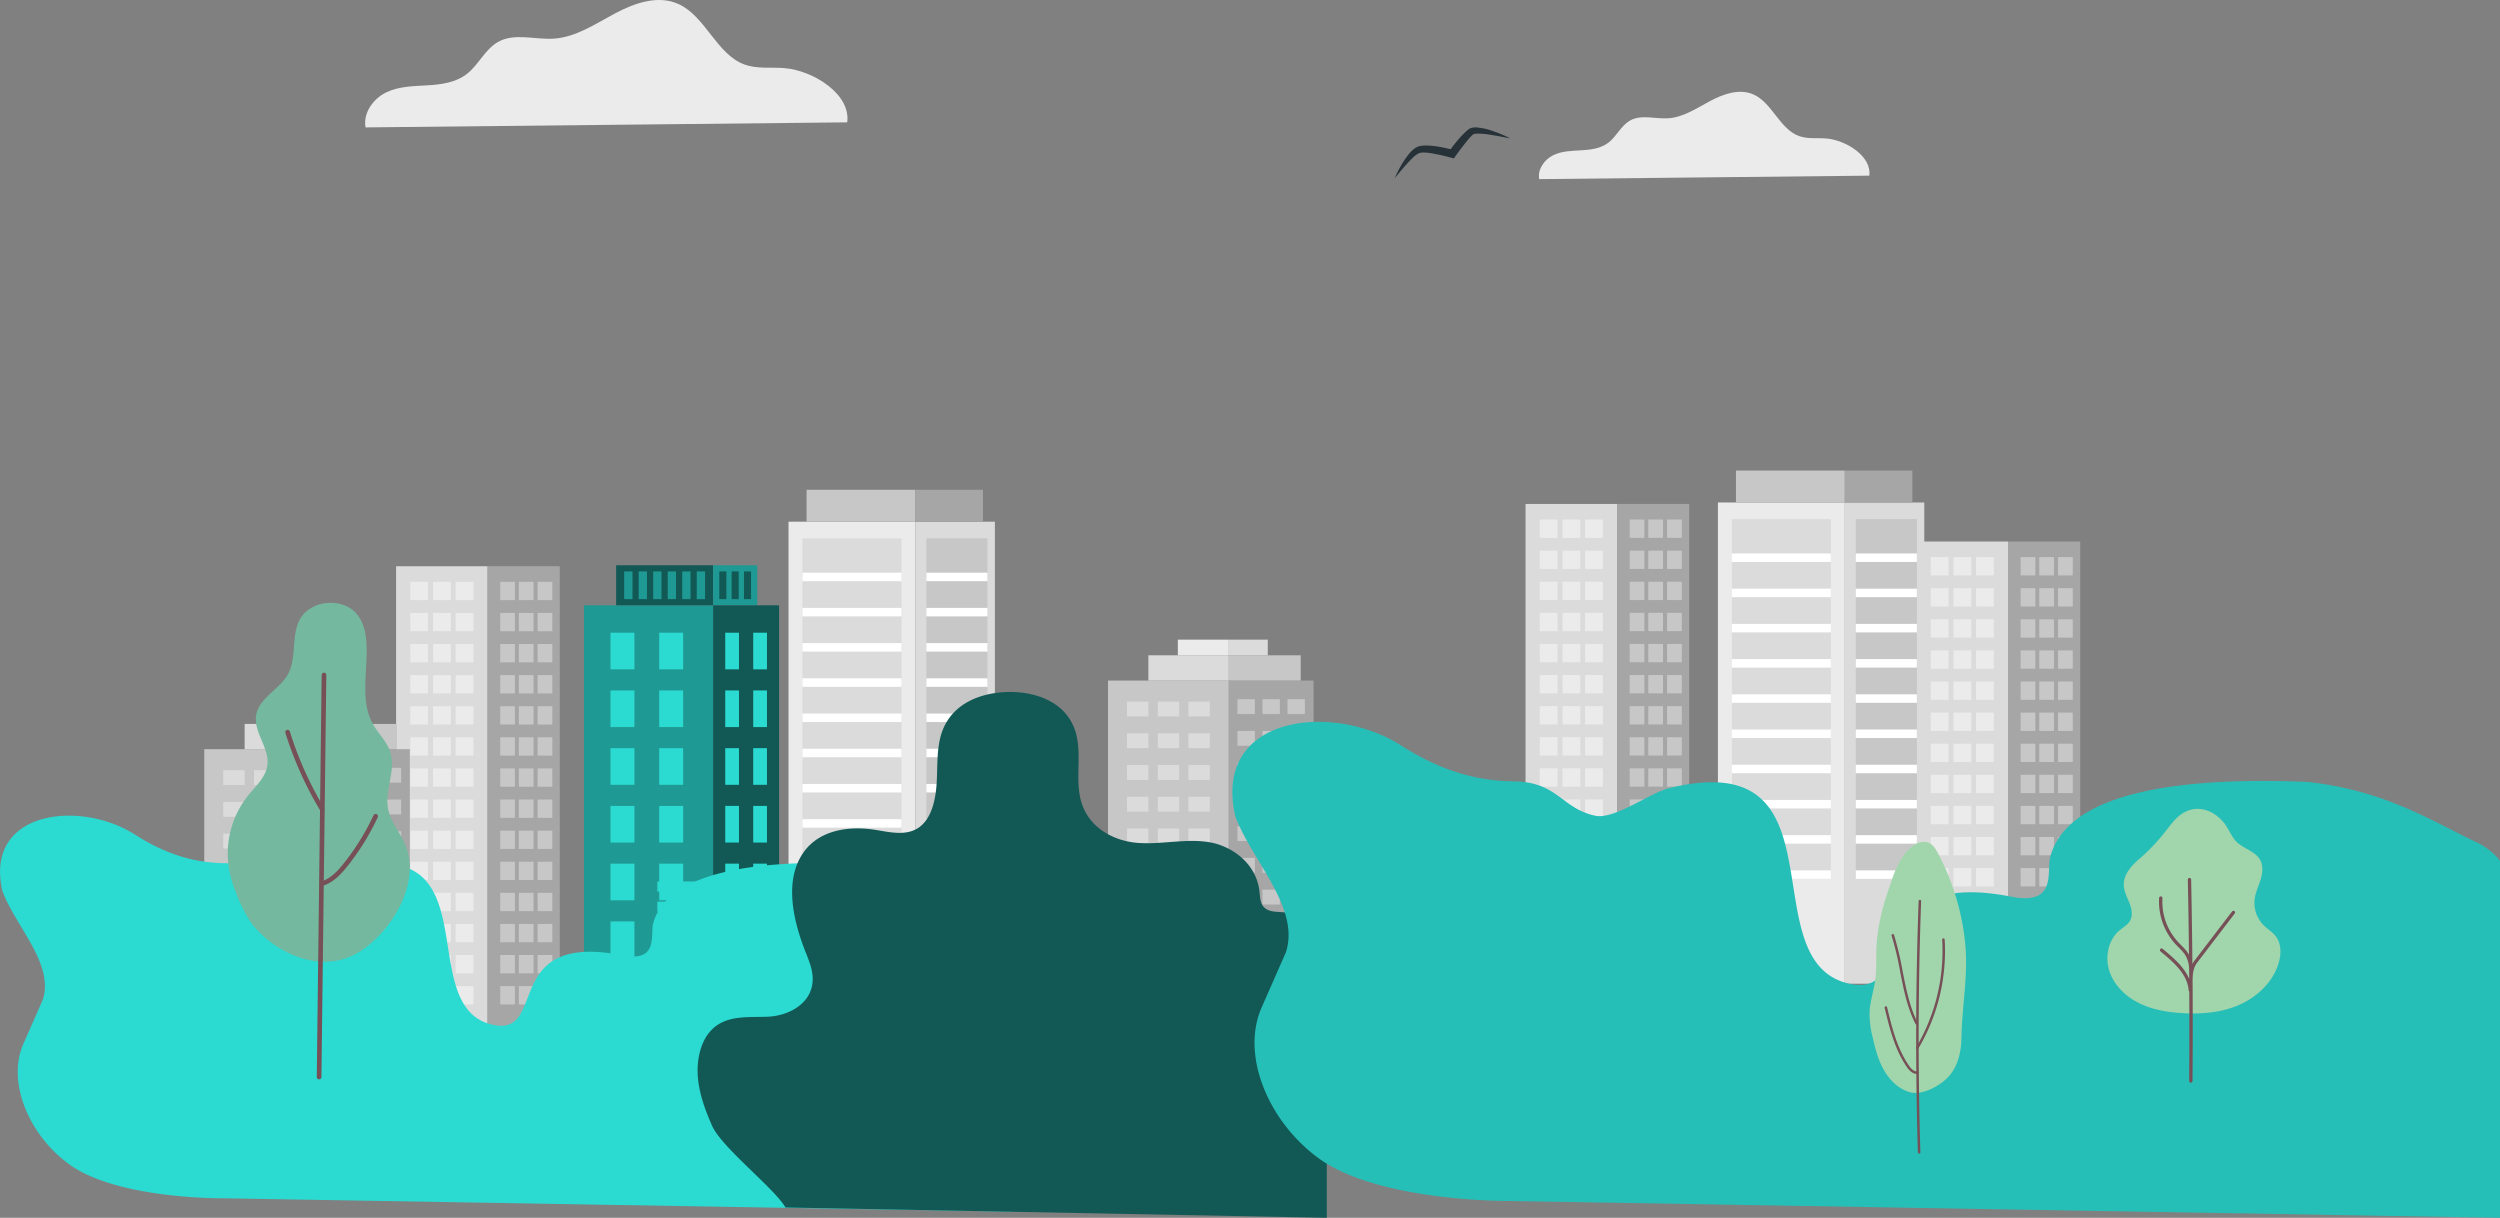 <svg xmlns="http://www.w3.org/2000/svg" width="1239.921" height="603.978" viewBox="0 0 1239.921 603.978">
  <rect x="0" y="0" width="1239.921" height="603.978" fill="#808080" stroke="none"/>
  <g id="Group_16361" data-name="Group 16361" transform="translate(70.986 -1044.818)">
    <g id="Group_16353" data-name="Group 16353">
      <g id="Group_16150" data-name="Group 16150" transform="translate(879.547 1313.392)">
        <g id="Group_15939" data-name="Group 15939">
          <rect id="Rectangle_1233" data-name="Rectangle 1233" width="45.391" height="237.937" fill="#dbdbdb"/>
          <g id="Group_15938" data-name="Group 15938" transform="translate(7.045 7.729)">
            <rect id="Rectangle_1234" data-name="Rectangle 1234" width="8.824" height="9.085" fill="#ebebeb"/>
            <rect id="Rectangle_1235" data-name="Rectangle 1235" width="8.824" height="9.085" transform="translate(11.287)" fill="#ebebeb"/>
            <rect id="Rectangle_1236" data-name="Rectangle 1236" width="8.824" height="9.085" transform="translate(0 15.425)" fill="#ebebeb"/>
            <rect id="Rectangle_1237" data-name="Rectangle 1237" width="8.824" height="9.085" transform="translate(11.287 15.425)" fill="#ebebeb"/>
            <rect id="Rectangle_1238" data-name="Rectangle 1238" width="8.824" height="9.085" transform="translate(0 30.849)" fill="#ebebeb"/>
            <rect id="Rectangle_1239" data-name="Rectangle 1239" width="8.824" height="9.085" transform="translate(11.287 30.849)" fill="#ebebeb"/>
            <rect id="Rectangle_1240" data-name="Rectangle 1240" width="8.824" height="9.085" transform="translate(0 46.274)" fill="#ebebeb"/>
            <rect id="Rectangle_1241" data-name="Rectangle 1241" width="8.824" height="9.085" transform="translate(11.287 46.274)" fill="#ebebeb"/>
            <rect id="Rectangle_1242" data-name="Rectangle 1242" width="8.824" height="9.085" transform="translate(0 61.698)" fill="#ebebeb"/>
            <rect id="Rectangle_1243" data-name="Rectangle 1243" width="8.824" height="9.085" transform="translate(11.287 61.698)" fill="#ebebeb"/>
            <rect id="Rectangle_1244" data-name="Rectangle 1244" width="8.824" height="9.085" transform="translate(0 77.123)" fill="#ebebeb"/>
            <rect id="Rectangle_1245" data-name="Rectangle 1245" width="8.824" height="9.085" transform="translate(11.287 77.123)" fill="#ebebeb"/>
            <rect id="Rectangle_1246" data-name="Rectangle 1246" width="8.824" height="9.085" transform="translate(0 92.548)" fill="#ebebeb"/>
            <rect id="Rectangle_1247" data-name="Rectangle 1247" width="8.824" height="9.085" transform="translate(11.287 92.548)" fill="#ebebeb"/>
            <rect id="Rectangle_1248" data-name="Rectangle 1248" width="8.824" height="9.085" transform="translate(0 107.972)" fill="#ebebeb"/>
            <rect id="Rectangle_1249" data-name="Rectangle 1249" width="8.824" height="9.085" transform="translate(11.287 107.972)" fill="#ebebeb"/>
            <rect id="Rectangle_1250" data-name="Rectangle 1250" width="8.824" height="9.085" transform="translate(0 123.397)" fill="#ebebeb"/>
            <rect id="Rectangle_1251" data-name="Rectangle 1251" width="8.824" height="9.085" transform="translate(11.287 123.397)" fill="#ebebeb"/>
            <rect id="Rectangle_1252" data-name="Rectangle 1252" width="8.824" height="9.085" transform="translate(0 138.821)" fill="#ebebeb"/>
            <rect id="Rectangle_1253" data-name="Rectangle 1253" width="8.824" height="9.085" transform="translate(11.287 138.821)" fill="#ebebeb"/>
            <rect id="Rectangle_1254" data-name="Rectangle 1254" width="8.824" height="9.085" transform="translate(0 154.246)" fill="#ebebeb"/>
            <rect id="Rectangle_1255" data-name="Rectangle 1255" width="8.824" height="9.085" transform="translate(11.287 154.246)" fill="#ebebeb"/>
            <rect id="Rectangle_1256" data-name="Rectangle 1256" width="8.824" height="9.085" transform="translate(0 169.671)" fill="#ebebeb"/>
            <rect id="Rectangle_1257" data-name="Rectangle 1257" width="8.824" height="9.085" transform="translate(11.287 169.671)" fill="#ebebeb"/>
            <rect id="Rectangle_1258" data-name="Rectangle 1258" width="8.824" height="9.085" transform="translate(0 185.095)" fill="#ebebeb"/>
            <rect id="Rectangle_1259" data-name="Rectangle 1259" width="8.824" height="9.085" transform="translate(11.287 185.095)" fill="#ebebeb"/>
            <rect id="Rectangle_1260" data-name="Rectangle 1260" width="8.824" height="9.085" transform="translate(0 200.52)" fill="#ebebeb"/>
            <rect id="Rectangle_1261" data-name="Rectangle 1261" width="8.824" height="9.085" transform="translate(31.3 209.605) rotate(180)" fill="#ebebeb"/>
            <rect id="Rectangle_1262" data-name="Rectangle 1262" width="8.824" height="9.085" transform="translate(31.3 194.181) rotate(180)" fill="#ebebeb"/>
            <rect id="Rectangle_1263" data-name="Rectangle 1263" width="8.824" height="9.085" transform="translate(31.3 178.756) rotate(180)" fill="#ebebeb"/>
            <rect id="Rectangle_1264" data-name="Rectangle 1264" width="8.824" height="9.085" transform="translate(31.3 163.331) rotate(180)" fill="#ebebeb"/>
            <rect id="Rectangle_1265" data-name="Rectangle 1265" width="8.824" height="9.085" transform="translate(31.3 147.907) rotate(180)" fill="#ebebeb"/>
            <rect id="Rectangle_1266" data-name="Rectangle 1266" width="8.824" height="9.085" transform="translate(31.3 132.482) rotate(180)" fill="#ebebeb"/>
            <rect id="Rectangle_1267" data-name="Rectangle 1267" width="8.824" height="9.085" transform="translate(31.3 117.057) rotate(180)" fill="#ebebeb"/>
            <rect id="Rectangle_1268" data-name="Rectangle 1268" width="8.824" height="9.085" transform="translate(31.3 101.633) rotate(180)" fill="#ebebeb"/>
            <rect id="Rectangle_1269" data-name="Rectangle 1269" width="8.824" height="9.085" transform="translate(31.3 86.208) rotate(180)" fill="#ebebeb"/>
            <rect id="Rectangle_1270" data-name="Rectangle 1270" width="8.824" height="9.085" transform="translate(31.3 70.784) rotate(180)" fill="#ebebeb"/>
            <rect id="Rectangle_1271" data-name="Rectangle 1271" width="8.824" height="9.085" transform="translate(31.3 55.359) rotate(180)" fill="#ebebeb"/>
            <rect id="Rectangle_1272" data-name="Rectangle 1272" width="8.824" height="9.085" transform="translate(31.3 39.934) rotate(180)" fill="#ebebeb"/>
            <rect id="Rectangle_1273" data-name="Rectangle 1273" width="8.824" height="9.085" transform="translate(31.3 24.51) rotate(180)" fill="#ebebeb"/>
            <rect id="Rectangle_1274" data-name="Rectangle 1274" width="8.824" height="9.085" transform="translate(31.3 9.085) rotate(180)" fill="#ebebeb"/>
            <rect id="Rectangle_1275" data-name="Rectangle 1275" width="8.824" height="9.085" transform="translate(11.287 200.52)" fill="#ebebeb"/>
          </g>
        </g>
        <g id="Group_15941" data-name="Group 15941" transform="translate(45.391)">
          <rect id="Rectangle_1276" data-name="Rectangle 1276" width="35.788" height="237.937" fill="#a6a6a6"/>
          <g id="Group_15940" data-name="Group 15940" transform="translate(6.25 7.729)">
            <rect id="Rectangle_1277" data-name="Rectangle 1277" width="7.287" height="9.085" transform="translate(25.848 209.605) rotate(180)" fill="#c7c7c7"/>
            <rect id="Rectangle_1278" data-name="Rectangle 1278" width="7.286" height="9.085" transform="translate(16.527 209.605) rotate(180)" fill="#c7c7c7"/>
            <rect id="Rectangle_1279" data-name="Rectangle 1279" width="7.287" height="9.085" transform="translate(25.848 194.181) rotate(180)" fill="#c7c7c7"/>
            <rect id="Rectangle_1280" data-name="Rectangle 1280" width="7.286" height="9.085" transform="translate(16.527 194.181) rotate(180)" fill="#c7c7c7"/>
            <rect id="Rectangle_1281" data-name="Rectangle 1281" width="7.287" height="9.085" transform="translate(25.848 178.756) rotate(180)" fill="#c7c7c7"/>
            <rect id="Rectangle_1282" data-name="Rectangle 1282" width="7.286" height="9.085" transform="translate(16.527 178.756) rotate(180)" fill="#c7c7c7"/>
            <rect id="Rectangle_1283" data-name="Rectangle 1283" width="7.287" height="9.085" transform="translate(25.848 163.331) rotate(180)" fill="#c7c7c7"/>
            <rect id="Rectangle_1284" data-name="Rectangle 1284" width="7.286" height="9.085" transform="translate(16.527 163.331) rotate(180)" fill="#c7c7c7"/>
            <rect id="Rectangle_1285" data-name="Rectangle 1285" width="7.287" height="9.085" transform="translate(25.848 147.907) rotate(180)" fill="#c7c7c7"/>
            <rect id="Rectangle_1286" data-name="Rectangle 1286" width="7.286" height="9.085" transform="translate(16.527 147.907) rotate(180)" fill="#c7c7c7"/>
            <rect id="Rectangle_1287" data-name="Rectangle 1287" width="7.287" height="9.085" transform="translate(25.848 132.482) rotate(180)" fill="#c7c7c7"/>
            <rect id="Rectangle_1288" data-name="Rectangle 1288" width="7.286" height="9.085" transform="translate(16.527 132.482) rotate(180)" fill="#c7c7c7"/>
            <rect id="Rectangle_1289" data-name="Rectangle 1289" width="7.287" height="9.085" transform="translate(25.848 117.057) rotate(180)" fill="#c7c7c7"/>
            <rect id="Rectangle_1290" data-name="Rectangle 1290" width="7.286" height="9.085" transform="translate(16.527 117.057) rotate(180)" fill="#c7c7c7"/>
            <rect id="Rectangle_1291" data-name="Rectangle 1291" width="7.287" height="9.085" transform="translate(25.848 101.633) rotate(180)" fill="#c7c7c7"/>
            <rect id="Rectangle_1292" data-name="Rectangle 1292" width="7.286" height="9.085" transform="translate(16.527 101.633) rotate(180)" fill="#c7c7c7"/>
            <rect id="Rectangle_1293" data-name="Rectangle 1293" width="7.287" height="9.085" transform="translate(25.848 86.208) rotate(180)" fill="#c7c7c7"/>
            <rect id="Rectangle_1294" data-name="Rectangle 1294" width="7.286" height="9.085" transform="translate(16.527 86.208) rotate(180)" fill="#c7c7c7"/>
            <rect id="Rectangle_1295" data-name="Rectangle 1295" width="7.287" height="9.085" transform="translate(25.848 70.784) rotate(180)" fill="#c7c7c7"/>
            <rect id="Rectangle_1296" data-name="Rectangle 1296" width="7.286" height="9.085" transform="translate(16.527 70.784) rotate(180)" fill="#c7c7c7"/>
            <rect id="Rectangle_1297" data-name="Rectangle 1297" width="7.287" height="9.085" transform="translate(25.848 55.359) rotate(180)" fill="#c7c7c7"/>
            <rect id="Rectangle_1298" data-name="Rectangle 1298" width="7.286" height="9.085" transform="translate(16.527 55.359) rotate(180)" fill="#c7c7c7"/>
            <rect id="Rectangle_1299" data-name="Rectangle 1299" width="7.287" height="9.085" transform="translate(25.848 39.934) rotate(180)" fill="#c7c7c7"/>
            <rect id="Rectangle_1300" data-name="Rectangle 1300" width="7.286" height="9.085" transform="translate(16.527 39.934) rotate(180)" fill="#c7c7c7"/>
            <rect id="Rectangle_1301" data-name="Rectangle 1301" width="7.287" height="9.085" transform="translate(25.848 24.51) rotate(180)" fill="#c7c7c7"/>
            <rect id="Rectangle_1302" data-name="Rectangle 1302" width="7.286" height="9.085" transform="translate(16.527 24.51) rotate(180)" fill="#c7c7c7"/>
            <rect id="Rectangle_1303" data-name="Rectangle 1303" width="7.287" height="9.085" transform="translate(25.848 9.085) rotate(180)" fill="#c7c7c7"/>
            <rect id="Rectangle_1304" data-name="Rectangle 1304" width="7.286" height="9.085" fill="#c7c7c7"/>
            <rect id="Rectangle_1305" data-name="Rectangle 1305" width="7.286" height="9.085" transform="translate(0 15.425)" fill="#c7c7c7"/>
            <rect id="Rectangle_1306" data-name="Rectangle 1306" width="7.286" height="9.085" transform="translate(0 30.849)" fill="#c7c7c7"/>
            <rect id="Rectangle_1307" data-name="Rectangle 1307" width="7.286" height="9.085" transform="translate(0 46.274)" fill="#c7c7c7"/>
            <rect id="Rectangle_1308" data-name="Rectangle 1308" width="7.286" height="9.085" transform="translate(0 61.698)" fill="#c7c7c7"/>
            <rect id="Rectangle_1309" data-name="Rectangle 1309" width="7.286" height="9.085" transform="translate(0 77.123)" fill="#c7c7c7"/>
            <rect id="Rectangle_1310" data-name="Rectangle 1310" width="7.286" height="9.085" transform="translate(0 92.548)" fill="#c7c7c7"/>
            <rect id="Rectangle_1311" data-name="Rectangle 1311" width="7.286" height="9.085" transform="translate(0 107.972)" fill="#c7c7c7"/>
            <rect id="Rectangle_1312" data-name="Rectangle 1312" width="7.286" height="9.085" transform="translate(0 123.397)" fill="#c7c7c7"/>
            <rect id="Rectangle_1313" data-name="Rectangle 1313" width="7.286" height="9.085" transform="translate(0 138.821)" fill="#c7c7c7"/>
            <rect id="Rectangle_1314" data-name="Rectangle 1314" width="7.286" height="9.085" transform="translate(0 154.246)" fill="#c7c7c7"/>
            <rect id="Rectangle_1315" data-name="Rectangle 1315" width="7.286" height="9.085" transform="translate(0 169.671)" fill="#c7c7c7"/>
            <rect id="Rectangle_1316" data-name="Rectangle 1316" width="7.286" height="9.085" transform="translate(0 185.095)" fill="#c7c7c7"/>
            <rect id="Rectangle_1317" data-name="Rectangle 1317" width="7.286" height="9.085" transform="translate(0 200.52)" fill="#c7c7c7"/>
            <rect id="Rectangle_1318" data-name="Rectangle 1318" width="7.286" height="9.085" transform="translate(16.527 9.085) rotate(180)" fill="#c7c7c7"/>
          </g>
        </g>
      </g>
      <g id="Group_16146" data-name="Group 16146" transform="translate(781.045 1278.199)">
        <g id="Group_15980" data-name="Group 15980">
          <rect id="Rectangle_1443" data-name="Rectangle 1443" width="62.932" height="238.671" transform="translate(0 15.829)" fill="#ebebeb"/>
          <rect id="Rectangle_1444" data-name="Rectangle 1444" width="53.981" height="15.829" transform="translate(8.951)" fill="#c7c7c7"/>
          <g id="Group_15979" data-name="Group 15979" transform="translate(6.9 24.091)">
            <rect id="Rectangle_1445" data-name="Rectangle 1445" width="49.132" height="178.422" fill="#dbdbdb"/>
            <g id="Group_15978" data-name="Group 15978" transform="translate(0 17.027)">
              <rect id="Rectangle_1446" data-name="Rectangle 1446" width="49.132" height="4.216" fill="#fff"/>
              <rect id="Rectangle_1447" data-name="Rectangle 1447" width="49.132" height="4.216" transform="translate(0 17.464)" fill="#fff"/>
              <rect id="Rectangle_1448" data-name="Rectangle 1448" width="49.132" height="4.216" transform="translate(0 34.929)" fill="#fff"/>
              <rect id="Rectangle_1449" data-name="Rectangle 1449" width="49.132" height="4.217" transform="translate(0 52.393)" fill="#fff"/>
              <rect id="Rectangle_1450" data-name="Rectangle 1450" width="49.132" height="4.216" transform="translate(0 69.857)" fill="#fff"/>
              <rect id="Rectangle_1451" data-name="Rectangle 1451" width="49.132" height="4.217" transform="translate(0 87.321)" fill="#fff"/>
              <rect id="Rectangle_1452" data-name="Rectangle 1452" width="49.132" height="4.216" transform="translate(0 104.786)" fill="#fff"/>
              <rect id="Rectangle_1453" data-name="Rectangle 1453" width="49.132" height="4.216" transform="translate(0 122.25)" fill="#fff"/>
              <rect id="Rectangle_1454" data-name="Rectangle 1454" width="49.132" height="4.216" transform="translate(0 139.714)" fill="#fff"/>
              <rect id="Rectangle_1455" data-name="Rectangle 1455" width="49.132" height="4.216" transform="translate(0 157.179)" fill="#fff"/>
            </g>
          </g>
        </g>
        <g id="Group_15983" data-name="Group 15983" transform="translate(62.932)">
          <rect id="Rectangle_1456" data-name="Rectangle 1456" width="39.418" height="238.671" transform="translate(0 15.829)" fill="#dbdbdb"/>
          <rect id="Rectangle_1457" data-name="Rectangle 1457" width="33.503" height="15.829" fill="#a6a6a6"/>
          <g id="Group_15982" data-name="Group 15982" transform="translate(5.434 24.091)">
            <rect id="Rectangle_1458" data-name="Rectangle 1458" width="30.307" height="178.422" fill="#c7c7c7"/>
            <g id="Group_15981" data-name="Group 15981" transform="translate(0 17.027)">
              <rect id="Rectangle_1459" data-name="Rectangle 1459" width="30.307" height="4.216" fill="#fff"/>
              <rect id="Rectangle_1460" data-name="Rectangle 1460" width="30.307" height="4.216" transform="translate(0 17.464)" fill="#fff"/>
              <rect id="Rectangle_1461" data-name="Rectangle 1461" width="30.307" height="4.216" transform="translate(0 34.929)" fill="#fff"/>
              <rect id="Rectangle_1462" data-name="Rectangle 1462" width="30.307" height="4.217" transform="translate(0 52.393)" fill="#fff"/>
              <rect id="Rectangle_1463" data-name="Rectangle 1463" width="30.307" height="4.216" transform="translate(0 69.857)" fill="#fff"/>
              <rect id="Rectangle_1464" data-name="Rectangle 1464" width="30.307" height="4.217" transform="translate(0 87.321)" fill="#fff"/>
              <rect id="Rectangle_1465" data-name="Rectangle 1465" width="30.307" height="4.216" transform="translate(0 104.786)" fill="#fff"/>
              <rect id="Rectangle_1466" data-name="Rectangle 1466" width="30.307" height="4.216" transform="translate(0 122.25)" fill="#fff"/>
              <rect id="Rectangle_1467" data-name="Rectangle 1467" width="30.307" height="4.216" transform="translate(0 139.714)" fill="#fff"/>
              <rect id="Rectangle_1468" data-name="Rectangle 1468" width="30.307" height="4.216" transform="translate(0 157.179)" fill="#fff"/>
            </g>
          </g>
        </g>
      </g>
    </g>
    <g id="Group_16147" data-name="Group 16147" transform="translate(685.637 1294.762)">
      <g id="Group_15939-2" data-name="Group 15939">
        <rect id="Rectangle_1233-2" data-name="Rectangle 1233" width="45.391" height="237.937" fill="#dbdbdb"/>
        <g id="Group_15938-2" data-name="Group 15938" transform="translate(7.045 7.729)">
          <rect id="Rectangle_1234-2" data-name="Rectangle 1234" width="8.824" height="9.085" fill="#ebebeb"/>
          <rect id="Rectangle_1235-2" data-name="Rectangle 1235" width="8.824" height="9.085" transform="translate(11.287)" fill="#ebebeb"/>
          <rect id="Rectangle_1236-2" data-name="Rectangle 1236" width="8.824" height="9.085" transform="translate(0 15.425)" fill="#ebebeb"/>
          <rect id="Rectangle_1237-2" data-name="Rectangle 1237" width="8.824" height="9.085" transform="translate(11.287 15.425)" fill="#ebebeb"/>
          <rect id="Rectangle_1238-2" data-name="Rectangle 1238" width="8.824" height="9.085" transform="translate(0 30.849)" fill="#ebebeb"/>
          <rect id="Rectangle_1239-2" data-name="Rectangle 1239" width="8.824" height="9.085" transform="translate(11.287 30.849)" fill="#ebebeb"/>
          <rect id="Rectangle_1240-2" data-name="Rectangle 1240" width="8.824" height="9.085" transform="translate(0 46.274)" fill="#ebebeb"/>
          <rect id="Rectangle_1241-2" data-name="Rectangle 1241" width="8.824" height="9.085" transform="translate(11.287 46.274)" fill="#ebebeb"/>
          <rect id="Rectangle_1242-2" data-name="Rectangle 1242" width="8.824" height="9.085" transform="translate(0 61.698)" fill="#ebebeb"/>
          <rect id="Rectangle_1243-2" data-name="Rectangle 1243" width="8.824" height="9.085" transform="translate(11.287 61.698)" fill="#ebebeb"/>
          <rect id="Rectangle_1244-2" data-name="Rectangle 1244" width="8.824" height="9.085" transform="translate(0 77.123)" fill="#ebebeb"/>
          <rect id="Rectangle_1245-2" data-name="Rectangle 1245" width="8.824" height="9.085" transform="translate(11.287 77.123)" fill="#ebebeb"/>
          <rect id="Rectangle_1246-2" data-name="Rectangle 1246" width="8.824" height="9.085" transform="translate(0 92.548)" fill="#ebebeb"/>
          <rect id="Rectangle_1247-2" data-name="Rectangle 1247" width="8.824" height="9.085" transform="translate(11.287 92.548)" fill="#ebebeb"/>
          <rect id="Rectangle_1248-2" data-name="Rectangle 1248" width="8.824" height="9.085" transform="translate(0 107.972)" fill="#ebebeb"/>
          <rect id="Rectangle_1249-2" data-name="Rectangle 1249" width="8.824" height="9.085" transform="translate(11.287 107.972)" fill="#ebebeb"/>
          <rect id="Rectangle_1250-2" data-name="Rectangle 1250" width="8.824" height="9.085" transform="translate(0 123.397)" fill="#ebebeb"/>
          <rect id="Rectangle_1251-2" data-name="Rectangle 1251" width="8.824" height="9.085" transform="translate(11.287 123.397)" fill="#ebebeb"/>
          <rect id="Rectangle_1252-2" data-name="Rectangle 1252" width="8.824" height="9.085" transform="translate(0 138.821)" fill="#ebebeb"/>
          <rect id="Rectangle_1253-2" data-name="Rectangle 1253" width="8.824" height="9.085" transform="translate(11.287 138.821)" fill="#ebebeb"/>
          <rect id="Rectangle_1254-2" data-name="Rectangle 1254" width="8.824" height="9.085" transform="translate(0 154.246)" fill="#ebebeb"/>
          <rect id="Rectangle_1255-2" data-name="Rectangle 1255" width="8.824" height="9.085" transform="translate(11.287 154.246)" fill="#ebebeb"/>
          <rect id="Rectangle_1256-2" data-name="Rectangle 1256" width="8.824" height="9.085" transform="translate(0 169.671)" fill="#ebebeb"/>
          <rect id="Rectangle_1257-2" data-name="Rectangle 1257" width="8.824" height="9.085" transform="translate(11.287 169.671)" fill="#ebebeb"/>
          <rect id="Rectangle_1258-2" data-name="Rectangle 1258" width="8.824" height="9.085" transform="translate(0 185.095)" fill="#ebebeb"/>
          <rect id="Rectangle_1259-2" data-name="Rectangle 1259" width="8.824" height="9.085" transform="translate(11.287 185.095)" fill="#ebebeb"/>
          <rect id="Rectangle_1260-2" data-name="Rectangle 1260" width="8.824" height="9.085" transform="translate(0 200.52)" fill="#ebebeb"/>
          <rect id="Rectangle_1261-2" data-name="Rectangle 1261" width="8.824" height="9.085" transform="translate(31.3 209.605) rotate(180)" fill="#ebebeb"/>
          <rect id="Rectangle_1262-2" data-name="Rectangle 1262" width="8.824" height="9.085" transform="translate(31.3 194.181) rotate(180)" fill="#ebebeb"/>
          <rect id="Rectangle_1263-2" data-name="Rectangle 1263" width="8.824" height="9.085" transform="translate(31.3 178.756) rotate(180)" fill="#ebebeb"/>
          <rect id="Rectangle_1264-2" data-name="Rectangle 1264" width="8.824" height="9.085" transform="translate(31.3 163.331) rotate(180)" fill="#ebebeb"/>
          <rect id="Rectangle_1265-2" data-name="Rectangle 1265" width="8.824" height="9.085" transform="translate(31.3 147.907) rotate(180)" fill="#ebebeb"/>
          <rect id="Rectangle_1266-2" data-name="Rectangle 1266" width="8.824" height="9.085" transform="translate(31.3 132.482) rotate(180)" fill="#ebebeb"/>
          <rect id="Rectangle_1267-2" data-name="Rectangle 1267" width="8.824" height="9.085" transform="translate(31.3 117.057) rotate(180)" fill="#ebebeb"/>
          <rect id="Rectangle_1268-2" data-name="Rectangle 1268" width="8.824" height="9.085" transform="translate(31.3 101.633) rotate(180)" fill="#ebebeb"/>
          <rect id="Rectangle_1269-2" data-name="Rectangle 1269" width="8.824" height="9.085" transform="translate(31.3 86.208) rotate(180)" fill="#ebebeb"/>
          <rect id="Rectangle_1270-2" data-name="Rectangle 1270" width="8.824" height="9.085" transform="translate(31.3 70.784) rotate(180)" fill="#ebebeb"/>
          <rect id="Rectangle_1271-2" data-name="Rectangle 1271" width="8.824" height="9.085" transform="translate(31.3 55.359) rotate(180)" fill="#ebebeb"/>
          <rect id="Rectangle_1272-2" data-name="Rectangle 1272" width="8.824" height="9.085" transform="translate(31.3 39.934) rotate(180)" fill="#ebebeb"/>
          <rect id="Rectangle_1273-2" data-name="Rectangle 1273" width="8.824" height="9.085" transform="translate(31.3 24.51) rotate(180)" fill="#ebebeb"/>
          <rect id="Rectangle_1274-2" data-name="Rectangle 1274" width="8.824" height="9.085" transform="translate(31.3 9.085) rotate(180)" fill="#ebebeb"/>
          <rect id="Rectangle_1275-2" data-name="Rectangle 1275" width="8.824" height="9.085" transform="translate(11.287 200.52)" fill="#ebebeb"/>
        </g>
      </g>
      <g id="Group_15941-2" data-name="Group 15941" transform="translate(45.391)">
        <rect id="Rectangle_1276-2" data-name="Rectangle 1276" width="35.788" height="237.937" fill="#a6a6a6"/>
        <g id="Group_15940-2" data-name="Group 15940" transform="translate(6.25 7.729)">
          <rect id="Rectangle_1277-2" data-name="Rectangle 1277" width="7.287" height="9.085" transform="translate(25.848 209.605) rotate(180)" fill="#c7c7c7"/>
          <rect id="Rectangle_1278-2" data-name="Rectangle 1278" width="7.286" height="9.085" transform="translate(16.527 209.605) rotate(180)" fill="#c7c7c7"/>
          <rect id="Rectangle_1279-2" data-name="Rectangle 1279" width="7.287" height="9.085" transform="translate(25.848 194.181) rotate(180)" fill="#c7c7c7"/>
          <rect id="Rectangle_1280-2" data-name="Rectangle 1280" width="7.286" height="9.085" transform="translate(16.527 194.181) rotate(180)" fill="#c7c7c7"/>
          <rect id="Rectangle_1281-2" data-name="Rectangle 1281" width="7.287" height="9.085" transform="translate(25.848 178.756) rotate(180)" fill="#c7c7c7"/>
          <rect id="Rectangle_1282-2" data-name="Rectangle 1282" width="7.286" height="9.085" transform="translate(16.527 178.756) rotate(180)" fill="#c7c7c7"/>
          <rect id="Rectangle_1283-2" data-name="Rectangle 1283" width="7.287" height="9.085" transform="translate(25.848 163.331) rotate(180)" fill="#c7c7c7"/>
          <rect id="Rectangle_1284-2" data-name="Rectangle 1284" width="7.286" height="9.085" transform="translate(16.527 163.331) rotate(180)" fill="#c7c7c7"/>
          <rect id="Rectangle_1285-2" data-name="Rectangle 1285" width="7.287" height="9.085" transform="translate(25.848 147.907) rotate(180)" fill="#c7c7c7"/>
          <rect id="Rectangle_1286-2" data-name="Rectangle 1286" width="7.286" height="9.085" transform="translate(16.527 147.907) rotate(180)" fill="#c7c7c7"/>
          <rect id="Rectangle_1287-2" data-name="Rectangle 1287" width="7.287" height="9.085" transform="translate(25.848 132.482) rotate(180)" fill="#c7c7c7"/>
          <rect id="Rectangle_1288-2" data-name="Rectangle 1288" width="7.286" height="9.085" transform="translate(16.527 132.482) rotate(180)" fill="#c7c7c7"/>
          <rect id="Rectangle_1289-2" data-name="Rectangle 1289" width="7.287" height="9.085" transform="translate(25.848 117.057) rotate(180)" fill="#c7c7c7"/>
          <rect id="Rectangle_1290-2" data-name="Rectangle 1290" width="7.286" height="9.085" transform="translate(16.527 117.057) rotate(180)" fill="#c7c7c7"/>
          <rect id="Rectangle_1291-2" data-name="Rectangle 1291" width="7.287" height="9.085" transform="translate(25.848 101.633) rotate(180)" fill="#c7c7c7"/>
          <rect id="Rectangle_1292-2" data-name="Rectangle 1292" width="7.286" height="9.085" transform="translate(16.527 101.633) rotate(180)" fill="#c7c7c7"/>
          <rect id="Rectangle_1293-2" data-name="Rectangle 1293" width="7.287" height="9.085" transform="translate(25.848 86.208) rotate(180)" fill="#c7c7c7"/>
          <rect id="Rectangle_1294-2" data-name="Rectangle 1294" width="7.286" height="9.085" transform="translate(16.527 86.208) rotate(180)" fill="#c7c7c7"/>
          <rect id="Rectangle_1295-2" data-name="Rectangle 1295" width="7.287" height="9.085" transform="translate(25.848 70.784) rotate(180)" fill="#c7c7c7"/>
          <rect id="Rectangle_1296-2" data-name="Rectangle 1296" width="7.286" height="9.085" transform="translate(16.527 70.784) rotate(180)" fill="#c7c7c7"/>
          <rect id="Rectangle_1297-2" data-name="Rectangle 1297" width="7.287" height="9.085" transform="translate(25.848 55.359) rotate(180)" fill="#c7c7c7"/>
          <rect id="Rectangle_1298-2" data-name="Rectangle 1298" width="7.286" height="9.085" transform="translate(16.527 55.359) rotate(180)" fill="#c7c7c7"/>
          <rect id="Rectangle_1299-2" data-name="Rectangle 1299" width="7.287" height="9.085" transform="translate(25.848 39.934) rotate(180)" fill="#c7c7c7"/>
          <rect id="Rectangle_1300-2" data-name="Rectangle 1300" width="7.286" height="9.085" transform="translate(16.527 39.934) rotate(180)" fill="#c7c7c7"/>
          <rect id="Rectangle_1301-2" data-name="Rectangle 1301" width="7.287" height="9.085" transform="translate(25.848 24.51) rotate(180)" fill="#c7c7c7"/>
          <rect id="Rectangle_1302-2" data-name="Rectangle 1302" width="7.286" height="9.085" transform="translate(16.527 24.51) rotate(180)" fill="#c7c7c7"/>
          <rect id="Rectangle_1303-2" data-name="Rectangle 1303" width="7.287" height="9.085" transform="translate(25.848 9.085) rotate(180)" fill="#c7c7c7"/>
          <rect id="Rectangle_1304-2" data-name="Rectangle 1304" width="7.286" height="9.085" fill="#c7c7c7"/>
          <rect id="Rectangle_1305-2" data-name="Rectangle 1305" width="7.286" height="9.085" transform="translate(0 15.425)" fill="#c7c7c7"/>
          <rect id="Rectangle_1306-2" data-name="Rectangle 1306" width="7.286" height="9.085" transform="translate(0 30.849)" fill="#c7c7c7"/>
          <rect id="Rectangle_1307-2" data-name="Rectangle 1307" width="7.286" height="9.085" transform="translate(0 46.274)" fill="#c7c7c7"/>
          <rect id="Rectangle_1308-2" data-name="Rectangle 1308" width="7.286" height="9.085" transform="translate(0 61.698)" fill="#c7c7c7"/>
          <rect id="Rectangle_1309-2" data-name="Rectangle 1309" width="7.286" height="9.085" transform="translate(0 77.123)" fill="#c7c7c7"/>
          <rect id="Rectangle_1310-2" data-name="Rectangle 1310" width="7.286" height="9.085" transform="translate(0 92.548)" fill="#c7c7c7"/>
          <rect id="Rectangle_1311-2" data-name="Rectangle 1311" width="7.286" height="9.085" transform="translate(0 107.972)" fill="#c7c7c7"/>
          <rect id="Rectangle_1312-2" data-name="Rectangle 1312" width="7.286" height="9.085" transform="translate(0 123.397)" fill="#c7c7c7"/>
          <rect id="Rectangle_1313-2" data-name="Rectangle 1313" width="7.286" height="9.085" transform="translate(0 138.821)" fill="#c7c7c7"/>
          <rect id="Rectangle_1314-2" data-name="Rectangle 1314" width="7.286" height="9.085" transform="translate(0 154.246)" fill="#c7c7c7"/>
          <rect id="Rectangle_1315-2" data-name="Rectangle 1315" width="7.286" height="9.085" transform="translate(0 169.671)" fill="#c7c7c7"/>
          <rect id="Rectangle_1316-2" data-name="Rectangle 1316" width="7.286" height="9.085" transform="translate(0 185.095)" fill="#c7c7c7"/>
          <rect id="Rectangle_1317-2" data-name="Rectangle 1317" width="7.286" height="9.085" transform="translate(0 200.52)" fill="#c7c7c7"/>
          <rect id="Rectangle_1318-2" data-name="Rectangle 1318" width="7.286" height="9.085" transform="translate(16.527 9.085) rotate(180)" fill="#c7c7c7"/>
        </g>
      </g>
    </g>
    <g id="Group_16149" data-name="Group 16149" transform="translate(478.553 1362.068)">
      <g id="Group_15991" data-name="Group 15991">
        <rect id="Rectangle_1531" data-name="Rectangle 1531" width="59.912" height="120.291" transform="translate(0 20.292)" fill="#c7c7c7"/>
        <g id="Group_15990" data-name="Group 15990" transform="translate(9.422 30.704)">
          <rect id="Rectangle_1532" data-name="Rectangle 1532" width="10.603" height="7.37" fill="#dbdbdb"/>
          <rect id="Rectangle_1533" data-name="Rectangle 1533" width="10.603" height="7.37" transform="translate(0 15.741)" fill="#dbdbdb"/>
          <rect id="Rectangle_1534" data-name="Rectangle 1534" width="10.603" height="7.37" transform="translate(0 31.482)" fill="#dbdbdb"/>
          <rect id="Rectangle_1535" data-name="Rectangle 1535" width="10.603" height="7.37" transform="translate(0 47.224)" fill="#dbdbdb"/>
          <rect id="Rectangle_1536" data-name="Rectangle 1536" width="10.603" height="7.37" transform="translate(0 62.965)" fill="#dbdbdb"/>
          <rect id="Rectangle_1537" data-name="Rectangle 1537" width="10.603" height="7.37" transform="translate(0 78.706)" fill="#dbdbdb"/>
          <rect id="Rectangle_1538" data-name="Rectangle 1538" width="10.603" height="7.37" transform="translate(0 94.448)" fill="#dbdbdb"/>
          <rect id="Rectangle_1539" data-name="Rectangle 1539" width="10.603" height="7.37" transform="translate(15.252)" fill="#dbdbdb"/>
          <rect id="Rectangle_1540" data-name="Rectangle 1540" width="10.603" height="7.37" transform="translate(15.252 15.741)" fill="#dbdbdb"/>
          <rect id="Rectangle_1541" data-name="Rectangle 1541" width="10.603" height="7.37" transform="translate(15.252 31.482)" fill="#dbdbdb"/>
          <rect id="Rectangle_1542" data-name="Rectangle 1542" width="10.603" height="7.37" transform="translate(15.252 47.224)" fill="#dbdbdb"/>
          <rect id="Rectangle_1543" data-name="Rectangle 1543" width="10.603" height="7.37" transform="translate(15.252 62.965)" fill="#dbdbdb"/>
          <rect id="Rectangle_1544" data-name="Rectangle 1544" width="10.603" height="7.37" transform="translate(15.252 78.706)" fill="#dbdbdb"/>
          <rect id="Rectangle_1545" data-name="Rectangle 1545" width="10.603" height="7.37" transform="translate(15.252 94.448)" fill="#dbdbdb"/>
          <rect id="Rectangle_1546" data-name="Rectangle 1546" width="10.603" height="7.37" transform="translate(30.466)" fill="#dbdbdb"/>
          <rect id="Rectangle_1547" data-name="Rectangle 1547" width="10.603" height="7.37" transform="translate(30.466 15.741)" fill="#dbdbdb"/>
          <rect id="Rectangle_1548" data-name="Rectangle 1548" width="10.603" height="7.37" transform="translate(30.466 31.482)" fill="#dbdbdb"/>
          <rect id="Rectangle_1549" data-name="Rectangle 1549" width="10.603" height="7.37" transform="translate(30.466 47.224)" fill="#dbdbdb"/>
          <rect id="Rectangle_1550" data-name="Rectangle 1550" width="10.603" height="7.37" transform="translate(30.466 62.965)" fill="#dbdbdb"/>
          <rect id="Rectangle_1551" data-name="Rectangle 1551" width="10.603" height="7.37" transform="translate(30.466 78.706)" fill="#dbdbdb"/>
          <rect id="Rectangle_1552" data-name="Rectangle 1552" width="10.603" height="7.37" transform="translate(30.466 94.448)" fill="#dbdbdb"/>
        </g>
        <rect id="Rectangle_1553" data-name="Rectangle 1553" width="39.888" height="12.533" transform="translate(20.025 7.759)" fill="#dbdbdb"/>
        <rect id="Rectangle_1554" data-name="Rectangle 1554" width="25.288" height="7.759" transform="translate(34.624)" fill="#ebebeb"/>
      </g>
      <g id="Group_15993" data-name="Group 15993" transform="translate(59.912)">
        <rect id="Rectangle_1555" data-name="Rectangle 1555" width="42.035" height="120.291" transform="translate(0 20.292)" fill="#a6a6a6"/>
        <g id="Group_15992" data-name="Group 15992" transform="translate(4.302 29.529)">
          <rect id="Rectangle_1556" data-name="Rectangle 1556" width="8.631" height="7.37" transform="translate(33.43 101.818) rotate(180)" fill="#c7c7c7"/>
          <rect id="Rectangle_1557" data-name="Rectangle 1557" width="8.631" height="7.37" transform="translate(33.43 86.076) rotate(180)" fill="#c7c7c7"/>
          <rect id="Rectangle_1558" data-name="Rectangle 1558" width="8.631" height="7.37" transform="translate(33.43 70.335) rotate(180)" fill="#c7c7c7"/>
          <rect id="Rectangle_1559" data-name="Rectangle 1559" width="8.631" height="7.37" transform="translate(33.43 54.594) rotate(180)" fill="#c7c7c7"/>
          <rect id="Rectangle_1560" data-name="Rectangle 1560" width="8.631" height="7.37" transform="translate(33.43 38.852) rotate(180)" fill="#c7c7c7"/>
          <rect id="Rectangle_1561" data-name="Rectangle 1561" width="8.631" height="7.37" transform="translate(33.43 23.111) rotate(180)" fill="#c7c7c7"/>
          <rect id="Rectangle_1562" data-name="Rectangle 1562" width="8.631" height="7.37" transform="translate(33.43 7.37) rotate(180)" fill="#c7c7c7"/>
          <rect id="Rectangle_1563" data-name="Rectangle 1563" width="8.631" height="7.37" transform="translate(21.015 101.818) rotate(180)" fill="#c7c7c7"/>
          <rect id="Rectangle_1564" data-name="Rectangle 1564" width="8.631" height="7.37" transform="translate(21.015 86.076) rotate(180)" fill="#c7c7c7"/>
          <rect id="Rectangle_1565" data-name="Rectangle 1565" width="8.631" height="7.37" transform="translate(21.015 70.335) rotate(180)" fill="#c7c7c7"/>
          <rect id="Rectangle_1566" data-name="Rectangle 1566" width="8.631" height="7.37" transform="translate(21.015 54.594) rotate(180)" fill="#c7c7c7"/>
          <rect id="Rectangle_1567" data-name="Rectangle 1567" width="8.631" height="7.37" transform="translate(21.015 38.852) rotate(180)" fill="#c7c7c7"/>
          <rect id="Rectangle_1568" data-name="Rectangle 1568" width="8.631" height="7.37" transform="translate(21.015 23.111) rotate(180)" fill="#c7c7c7"/>
          <rect id="Rectangle_1569" data-name="Rectangle 1569" width="8.631" height="7.37" transform="translate(21.015 7.37) rotate(180)" fill="#c7c7c7"/>
          <rect id="Rectangle_1570" data-name="Rectangle 1570" width="8.631" height="7.37" transform="translate(8.631 101.818) rotate(180)" fill="#c7c7c7"/>
          <rect id="Rectangle_1571" data-name="Rectangle 1571" width="8.631" height="7.37" transform="translate(8.631 86.076) rotate(180)" fill="#c7c7c7"/>
          <rect id="Rectangle_1572" data-name="Rectangle 1572" width="8.631" height="7.37" transform="translate(8.631 70.335) rotate(180)" fill="#c7c7c7"/>
          <rect id="Rectangle_1573" data-name="Rectangle 1573" width="8.631" height="7.37" transform="translate(8.631 54.594) rotate(180)" fill="#c7c7c7"/>
          <rect id="Rectangle_1574" data-name="Rectangle 1574" width="8.631" height="7.37" transform="translate(8.631 38.852) rotate(180)" fill="#c7c7c7"/>
          <rect id="Rectangle_1575" data-name="Rectangle 1575" width="8.631" height="7.37" transform="translate(8.631 23.111) rotate(180)" fill="#c7c7c7"/>
          <rect id="Rectangle_1576" data-name="Rectangle 1576" width="8.631" height="7.37" transform="translate(8.631 7.37) rotate(180)" fill="#c7c7c7"/>
        </g>
        <rect id="Rectangle_1577" data-name="Rectangle 1577" width="35.667" height="12.533" transform="translate(0 7.759)" fill="#c7c7c7"/>
        <rect id="Rectangle_1578" data-name="Rectangle 1578" width="19.328" height="7.759" fill="#dbdbdb"/>
      </g>
    </g>
    <g id="Group_16141" data-name="Group 16141" transform="translate(218.645 1264.599)">
      <rect id="Rectangle_1579" data-name="Rectangle 1579" width="64.291" height="197.403" transform="translate(0 80.425)" fill="#1f9993"/>
      <g id="Group_16000" data-name="Group 16000" transform="translate(15.943 60.567)">
        <g id="Group_15997" data-name="Group 15997">
          <rect id="Rectangle_1580" data-name="Rectangle 1580" width="48.107" height="19.858" fill="#125956"/>
          <g id="Group_15996" data-name="Group 15996" transform="translate(4.006 3.064)">
            <rect id="Rectangle_1581" data-name="Rectangle 1581" width="4.112" height="13.731" fill="#1f9993"/>
            <rect id="Rectangle_1582" data-name="Rectangle 1582" width="4.112" height="13.731" transform="translate(7.197)" fill="#1f9993"/>
            <rect id="Rectangle_1583" data-name="Rectangle 1583" width="4.112" height="13.731" transform="translate(14.394)" fill="#1f9993"/>
            <rect id="Rectangle_1584" data-name="Rectangle 1584" width="4.112" height="13.731" transform="translate(21.59)" fill="#1f9993"/>
            <rect id="Rectangle_1585" data-name="Rectangle 1585" width="4.112" height="13.731" transform="translate(28.787)" fill="#1f9993"/>
            <rect id="Rectangle_1586" data-name="Rectangle 1586" width="4.112" height="13.731" transform="translate(35.984)" fill="#1f9993"/>
          </g>
        </g>
        <g id="Group_15999" data-name="Group 15999" transform="translate(48.107)">
          <rect id="Rectangle_1587" data-name="Rectangle 1587" width="21.876" height="19.858" fill="#1f9993"/>
          <g id="Group_15998" data-name="Group 15998" transform="translate(3.067 3.064)">
            <rect id="Rectangle_1588" data-name="Rectangle 1588" width="3.498" height="13.731" fill="#125956"/>
            <rect id="Rectangle_1589" data-name="Rectangle 1589" width="3.498" height="13.731" transform="translate(6.122)" fill="#125956"/>
            <rect id="Rectangle_1590" data-name="Rectangle 1590" width="3.498" height="13.731" transform="translate(12.244)" fill="#125956"/>
          </g>
        </g>
      </g>
      <g id="Group_16001" data-name="Group 16001" transform="translate(64.05 80.425)">
        <rect id="Rectangle_1591" data-name="Rectangle 1591" width="32.722" height="197.403" fill="#125956"/>
      </g>
      <g id="Group_16003" data-name="Group 16003" transform="translate(13.16 94.021)">
        <rect id="Rectangle_1595" data-name="Rectangle 1595" width="11.867" height="18.171" fill="#2bdad1"/>
        <rect id="Rectangle_1596" data-name="Rectangle 1596" width="11.867" height="18.171" transform="translate(24.155)" fill="#2bdad1"/>
        <rect id="Rectangle_1597" data-name="Rectangle 1597" width="11.867" height="18.171" transform="translate(0 28.635)" fill="#2bdad1"/>
        <rect id="Rectangle_1598" data-name="Rectangle 1598" width="11.867" height="18.171" transform="translate(24.155 28.635)" fill="#2bdad1"/>
        <rect id="Rectangle_1599" data-name="Rectangle 1599" width="11.867" height="18.171" transform="translate(0 57.269)" fill="#2bdad1"/>
        <rect id="Rectangle_1600" data-name="Rectangle 1600" width="11.867" height="18.171" transform="translate(24.155 57.269)" fill="#2bdad1"/>
        <rect id="Rectangle_1601" data-name="Rectangle 1601" width="11.867" height="18.171" transform="translate(0 85.904)" fill="#2bdad1"/>
        <rect id="Rectangle_1602" data-name="Rectangle 1602" width="11.867" height="18.171" transform="translate(24.155 85.904)" fill="#2bdad1"/>
        <rect id="Rectangle_1603" data-name="Rectangle 1603" width="11.867" height="18.171" transform="translate(0 114.539)" fill="#2bdad1"/>
        <rect id="Rectangle_1604" data-name="Rectangle 1604" width="11.867" height="18.171" transform="translate(24.155 114.539)" fill="#2bdad1"/>
        <rect id="Rectangle_1605" data-name="Rectangle 1605" width="11.867" height="18.171" transform="translate(0 143.174)" fill="#2bdad1"/>
        <rect id="Rectangle_1606" data-name="Rectangle 1606" width="11.867" height="18.171" transform="translate(24.155 143.174)" fill="#2bdad1"/>
      </g>
      <g id="Group_16004" data-name="Group 16004" transform="translate(70.061 94.021)">
        <rect id="Rectangle_1607" data-name="Rectangle 1607" width="6.819" height="18.171" fill="#2bdad1"/>
        <rect id="Rectangle_1608" data-name="Rectangle 1608" width="6.819" height="18.171" transform="translate(13.881)" fill="#2bdad1"/>
        <rect id="Rectangle_1609" data-name="Rectangle 1609" width="6.819" height="18.171" transform="translate(0 28.635)" fill="#2bdad1"/>
        <rect id="Rectangle_1610" data-name="Rectangle 1610" width="6.819" height="18.171" transform="translate(13.881 28.635)" fill="#2bdad1"/>
        <rect id="Rectangle_1611" data-name="Rectangle 1611" width="6.819" height="18.171" transform="translate(0 57.269)" fill="#2bdad1"/>
        <rect id="Rectangle_1612" data-name="Rectangle 1612" width="6.819" height="18.171" transform="translate(13.881 57.269)" fill="#2bdad1"/>
        <rect id="Rectangle_1613" data-name="Rectangle 1613" width="6.819" height="18.171" transform="translate(0 85.904)" fill="#2bdad1"/>
        <rect id="Rectangle_1614" data-name="Rectangle 1614" width="6.819" height="18.171" transform="translate(13.881 85.904)" fill="#2bdad1"/>
        <rect id="Rectangle_1615" data-name="Rectangle 1615" width="6.819" height="18.171" transform="translate(0 114.539)" fill="#2bdad1"/>
        <rect id="Rectangle_1616" data-name="Rectangle 1616" width="6.819" height="18.171" transform="translate(13.881 114.539)" fill="#2bdad1"/>
        <rect id="Rectangle_1617" data-name="Rectangle 1617" width="6.819" height="18.171" transform="translate(0 143.174)" fill="#2bdad1"/>
        <rect id="Rectangle_1618" data-name="Rectangle 1618" width="6.819" height="18.171" transform="translate(13.881 143.174)" fill="#2bdad1"/>
      </g>
    </g>
    <g id="Group_16142" data-name="Group 16142" transform="translate(320.094 1287.732)">
      <g id="Group_15980-2" data-name="Group 15980">
        <rect id="Rectangle_1443-2" data-name="Rectangle 1443" width="62.932" height="238.671" transform="translate(0 15.829)" fill="#ebebeb"/>
        <rect id="Rectangle_1444-2" data-name="Rectangle 1444" width="53.981" height="15.829" transform="translate(8.951)" fill="#c7c7c7"/>
        <g id="Group_15979-2" data-name="Group 15979" transform="translate(6.9 24.091)">
          <rect id="Rectangle_1445-2" data-name="Rectangle 1445" width="49.132" height="178.422" fill="#dbdbdb"/>
          <g id="Group_15978-2" data-name="Group 15978" transform="translate(0 17.027)">
            <rect id="Rectangle_1446-2" data-name="Rectangle 1446" width="49.132" height="4.216" fill="#fff"/>
            <rect id="Rectangle_1447-2" data-name="Rectangle 1447" width="49.132" height="4.216" transform="translate(0 17.464)" fill="#fff"/>
            <rect id="Rectangle_1448-2" data-name="Rectangle 1448" width="49.132" height="4.216" transform="translate(0 34.929)" fill="#fff"/>
            <rect id="Rectangle_1449-2" data-name="Rectangle 1449" width="49.132" height="4.217" transform="translate(0 52.393)" fill="#fff"/>
            <rect id="Rectangle_1450-2" data-name="Rectangle 1450" width="49.132" height="4.216" transform="translate(0 69.857)" fill="#fff"/>
            <rect id="Rectangle_1451-2" data-name="Rectangle 1451" width="49.132" height="4.217" transform="translate(0 87.321)" fill="#fff"/>
            <rect id="Rectangle_1452-2" data-name="Rectangle 1452" width="49.132" height="4.216" transform="translate(0 104.786)" fill="#fff"/>
            <rect id="Rectangle_1453-2" data-name="Rectangle 1453" width="49.132" height="4.216" transform="translate(0 122.25)" fill="#fff"/>
            <rect id="Rectangle_1454-2" data-name="Rectangle 1454" width="49.132" height="4.216" transform="translate(0 139.714)" fill="#fff"/>
            <rect id="Rectangle_1455-2" data-name="Rectangle 1455" width="49.132" height="4.216" transform="translate(0 157.179)" fill="#fff"/>
          </g>
        </g>
      </g>
      <g id="Group_15983-2" data-name="Group 15983" transform="translate(62.932)">
        <rect id="Rectangle_1456-2" data-name="Rectangle 1456" width="39.418" height="238.671" transform="translate(0 15.829)" fill="#dbdbdb"/>
        <rect id="Rectangle_1457-2" data-name="Rectangle 1457" width="33.503" height="15.829" fill="#a6a6a6"/>
        <g id="Group_15982-2" data-name="Group 15982" transform="translate(5.434 24.091)">
          <rect id="Rectangle_1458-2" data-name="Rectangle 1458" width="30.307" height="178.422" fill="#c7c7c7"/>
          <g id="Group_15981-2" data-name="Group 15981" transform="translate(0 17.027)">
            <rect id="Rectangle_1459-2" data-name="Rectangle 1459" width="30.307" height="4.216" fill="#fff"/>
            <rect id="Rectangle_1460-2" data-name="Rectangle 1460" width="30.307" height="4.216" transform="translate(0 17.464)" fill="#fff"/>
            <rect id="Rectangle_1461-2" data-name="Rectangle 1461" width="30.307" height="4.216" transform="translate(0 34.929)" fill="#fff"/>
            <rect id="Rectangle_1462-2" data-name="Rectangle 1462" width="30.307" height="4.217" transform="translate(0 52.393)" fill="#fff"/>
            <rect id="Rectangle_1463-2" data-name="Rectangle 1463" width="30.307" height="4.216" transform="translate(0 69.857)" fill="#fff"/>
            <rect id="Rectangle_1464-2" data-name="Rectangle 1464" width="30.307" height="4.217" transform="translate(0 87.321)" fill="#fff"/>
            <rect id="Rectangle_1465-2" data-name="Rectangle 1465" width="30.307" height="4.216" transform="translate(0 104.786)" fill="#fff"/>
            <rect id="Rectangle_1466-2" data-name="Rectangle 1466" width="30.307" height="4.216" transform="translate(0 122.25)" fill="#fff"/>
            <rect id="Rectangle_1467-2" data-name="Rectangle 1467" width="30.307" height="4.216" transform="translate(0 139.714)" fill="#fff"/>
            <rect id="Rectangle_1468-2" data-name="Rectangle 1468" width="30.307" height="4.216" transform="translate(0 157.179)" fill="#fff"/>
          </g>
        </g>
      </g>
    </g>
    <g id="Group_16143" data-name="Group 16143" transform="translate(125.466 1325.652)">
      <g id="Group_15939-3" data-name="Group 15939">
        <rect id="Rectangle_1233-3" data-name="Rectangle 1233" width="45.391" height="237.937" fill="#dbdbdb"/>
        <g id="Group_15938-3" data-name="Group 15938" transform="translate(7.045 7.729)">
          <rect id="Rectangle_1234-3" data-name="Rectangle 1234" width="8.824" height="9.085" fill="#ebebeb"/>
          <rect id="Rectangle_1235-3" data-name="Rectangle 1235" width="8.824" height="9.085" transform="translate(11.287)" fill="#ebebeb"/>
          <rect id="Rectangle_1236-3" data-name="Rectangle 1236" width="8.824" height="9.085" transform="translate(0 15.425)" fill="#ebebeb"/>
          <rect id="Rectangle_1237-3" data-name="Rectangle 1237" width="8.824" height="9.085" transform="translate(11.287 15.425)" fill="#ebebeb"/>
          <rect id="Rectangle_1238-3" data-name="Rectangle 1238" width="8.824" height="9.085" transform="translate(0 30.849)" fill="#ebebeb"/>
          <rect id="Rectangle_1239-3" data-name="Rectangle 1239" width="8.824" height="9.085" transform="translate(11.287 30.849)" fill="#ebebeb"/>
          <rect id="Rectangle_1240-3" data-name="Rectangle 1240" width="8.824" height="9.085" transform="translate(0 46.274)" fill="#ebebeb"/>
          <rect id="Rectangle_1241-3" data-name="Rectangle 1241" width="8.824" height="9.085" transform="translate(11.287 46.274)" fill="#ebebeb"/>
          <rect id="Rectangle_1242-3" data-name="Rectangle 1242" width="8.824" height="9.085" transform="translate(0 61.698)" fill="#ebebeb"/>
          <rect id="Rectangle_1243-3" data-name="Rectangle 1243" width="8.824" height="9.085" transform="translate(11.287 61.698)" fill="#ebebeb"/>
          <rect id="Rectangle_1244-3" data-name="Rectangle 1244" width="8.824" height="9.085" transform="translate(0 77.123)" fill="#ebebeb"/>
          <rect id="Rectangle_1245-3" data-name="Rectangle 1245" width="8.824" height="9.085" transform="translate(11.287 77.123)" fill="#ebebeb"/>
          <rect id="Rectangle_1246-3" data-name="Rectangle 1246" width="8.824" height="9.085" transform="translate(0 92.548)" fill="#ebebeb"/>
          <rect id="Rectangle_1247-3" data-name="Rectangle 1247" width="8.824" height="9.085" transform="translate(11.287 92.548)" fill="#ebebeb"/>
          <rect id="Rectangle_1248-3" data-name="Rectangle 1248" width="8.824" height="9.085" transform="translate(0 107.972)" fill="#ebebeb"/>
          <rect id="Rectangle_1249-3" data-name="Rectangle 1249" width="8.824" height="9.085" transform="translate(11.287 107.972)" fill="#ebebeb"/>
          <rect id="Rectangle_1250-3" data-name="Rectangle 1250" width="8.824" height="9.085" transform="translate(0 123.397)" fill="#ebebeb"/>
          <rect id="Rectangle_1251-3" data-name="Rectangle 1251" width="8.824" height="9.085" transform="translate(11.287 123.397)" fill="#ebebeb"/>
          <rect id="Rectangle_1252-3" data-name="Rectangle 1252" width="8.824" height="9.085" transform="translate(0 138.821)" fill="#ebebeb"/>
          <rect id="Rectangle_1253-3" data-name="Rectangle 1253" width="8.824" height="9.085" transform="translate(11.287 138.821)" fill="#ebebeb"/>
          <rect id="Rectangle_1254-3" data-name="Rectangle 1254" width="8.824" height="9.085" transform="translate(0 154.246)" fill="#ebebeb"/>
          <rect id="Rectangle_1255-3" data-name="Rectangle 1255" width="8.824" height="9.085" transform="translate(11.287 154.246)" fill="#ebebeb"/>
          <rect id="Rectangle_1256-3" data-name="Rectangle 1256" width="8.824" height="9.085" transform="translate(0 169.671)" fill="#ebebeb"/>
          <rect id="Rectangle_1257-3" data-name="Rectangle 1257" width="8.824" height="9.085" transform="translate(11.287 169.671)" fill="#ebebeb"/>
          <rect id="Rectangle_1258-3" data-name="Rectangle 1258" width="8.824" height="9.085" transform="translate(0 185.095)" fill="#ebebeb"/>
          <rect id="Rectangle_1259-3" data-name="Rectangle 1259" width="8.824" height="9.085" transform="translate(11.287 185.095)" fill="#ebebeb"/>
          <rect id="Rectangle_1260-3" data-name="Rectangle 1260" width="8.824" height="9.085" transform="translate(0 200.52)" fill="#ebebeb"/>
          <rect id="Rectangle_1261-3" data-name="Rectangle 1261" width="8.824" height="9.085" transform="translate(31.3 209.605) rotate(180)" fill="#ebebeb"/>
          <rect id="Rectangle_1262-3" data-name="Rectangle 1262" width="8.824" height="9.085" transform="translate(31.3 194.181) rotate(180)" fill="#ebebeb"/>
          <rect id="Rectangle_1263-3" data-name="Rectangle 1263" width="8.824" height="9.085" transform="translate(31.3 178.756) rotate(180)" fill="#ebebeb"/>
          <rect id="Rectangle_1264-3" data-name="Rectangle 1264" width="8.824" height="9.085" transform="translate(31.3 163.331) rotate(180)" fill="#ebebeb"/>
          <rect id="Rectangle_1265-3" data-name="Rectangle 1265" width="8.824" height="9.085" transform="translate(31.3 147.907) rotate(180)" fill="#ebebeb"/>
          <rect id="Rectangle_1266-3" data-name="Rectangle 1266" width="8.824" height="9.085" transform="translate(31.3 132.482) rotate(180)" fill="#ebebeb"/>
          <rect id="Rectangle_1267-3" data-name="Rectangle 1267" width="8.824" height="9.085" transform="translate(31.3 117.057) rotate(180)" fill="#ebebeb"/>
          <rect id="Rectangle_1268-3" data-name="Rectangle 1268" width="8.824" height="9.085" transform="translate(31.3 101.633) rotate(180)" fill="#ebebeb"/>
          <rect id="Rectangle_1269-3" data-name="Rectangle 1269" width="8.824" height="9.085" transform="translate(31.3 86.208) rotate(180)" fill="#ebebeb"/>
          <rect id="Rectangle_1270-3" data-name="Rectangle 1270" width="8.824" height="9.085" transform="translate(31.3 70.784) rotate(180)" fill="#ebebeb"/>
          <rect id="Rectangle_1271-3" data-name="Rectangle 1271" width="8.824" height="9.085" transform="translate(31.3 55.359) rotate(180)" fill="#ebebeb"/>
          <rect id="Rectangle_1272-3" data-name="Rectangle 1272" width="8.824" height="9.085" transform="translate(31.3 39.934) rotate(180)" fill="#ebebeb"/>
          <rect id="Rectangle_1273-3" data-name="Rectangle 1273" width="8.824" height="9.085" transform="translate(31.3 24.51) rotate(180)" fill="#ebebeb"/>
          <rect id="Rectangle_1274-3" data-name="Rectangle 1274" width="8.824" height="9.085" transform="translate(31.3 9.085) rotate(180)" fill="#ebebeb"/>
          <rect id="Rectangle_1275-3" data-name="Rectangle 1275" width="8.824" height="9.085" transform="translate(11.287 200.52)" fill="#ebebeb"/>
        </g>
      </g>
      <g id="Group_15941-3" data-name="Group 15941" transform="translate(45.391)">
        <rect id="Rectangle_1276-3" data-name="Rectangle 1276" width="35.788" height="237.937" fill="#a6a6a6"/>
        <g id="Group_15940-3" data-name="Group 15940" transform="translate(6.25 7.729)">
          <rect id="Rectangle_1277-3" data-name="Rectangle 1277" width="7.287" height="9.085" transform="translate(25.848 209.605) rotate(180)" fill="#c7c7c7"/>
          <rect id="Rectangle_1278-3" data-name="Rectangle 1278" width="7.286" height="9.085" transform="translate(16.527 209.605) rotate(180)" fill="#c7c7c7"/>
          <rect id="Rectangle_1279-3" data-name="Rectangle 1279" width="7.287" height="9.085" transform="translate(25.848 194.181) rotate(180)" fill="#c7c7c7"/>
          <rect id="Rectangle_1280-3" data-name="Rectangle 1280" width="7.286" height="9.085" transform="translate(16.527 194.181) rotate(180)" fill="#c7c7c7"/>
          <rect id="Rectangle_1281-3" data-name="Rectangle 1281" width="7.287" height="9.085" transform="translate(25.848 178.756) rotate(180)" fill="#c7c7c7"/>
          <rect id="Rectangle_1282-3" data-name="Rectangle 1282" width="7.286" height="9.085" transform="translate(16.527 178.756) rotate(180)" fill="#c7c7c7"/>
          <rect id="Rectangle_1283-3" data-name="Rectangle 1283" width="7.287" height="9.085" transform="translate(25.848 163.331) rotate(180)" fill="#c7c7c7"/>
          <rect id="Rectangle_1284-3" data-name="Rectangle 1284" width="7.286" height="9.085" transform="translate(16.527 163.331) rotate(180)" fill="#c7c7c7"/>
          <rect id="Rectangle_1285-3" data-name="Rectangle 1285" width="7.287" height="9.085" transform="translate(25.848 147.907) rotate(180)" fill="#c7c7c7"/>
          <rect id="Rectangle_1286-3" data-name="Rectangle 1286" width="7.286" height="9.085" transform="translate(16.527 147.907) rotate(180)" fill="#c7c7c7"/>
          <rect id="Rectangle_1287-3" data-name="Rectangle 1287" width="7.287" height="9.085" transform="translate(25.848 132.482) rotate(180)" fill="#c7c7c7"/>
          <rect id="Rectangle_1288-3" data-name="Rectangle 1288" width="7.286" height="9.085" transform="translate(16.527 132.482) rotate(180)" fill="#c7c7c7"/>
          <rect id="Rectangle_1289-3" data-name="Rectangle 1289" width="7.287" height="9.085" transform="translate(25.848 117.057) rotate(180)" fill="#c7c7c7"/>
          <rect id="Rectangle_1290-3" data-name="Rectangle 1290" width="7.286" height="9.085" transform="translate(16.527 117.057) rotate(180)" fill="#c7c7c7"/>
          <rect id="Rectangle_1291-3" data-name="Rectangle 1291" width="7.287" height="9.085" transform="translate(25.848 101.633) rotate(180)" fill="#c7c7c7"/>
          <rect id="Rectangle_1292-3" data-name="Rectangle 1292" width="7.286" height="9.085" transform="translate(16.527 101.633) rotate(180)" fill="#c7c7c7"/>
          <rect id="Rectangle_1293-3" data-name="Rectangle 1293" width="7.287" height="9.085" transform="translate(25.848 86.208) rotate(180)" fill="#c7c7c7"/>
          <rect id="Rectangle_1294-3" data-name="Rectangle 1294" width="7.286" height="9.085" transform="translate(16.527 86.208) rotate(180)" fill="#c7c7c7"/>
          <rect id="Rectangle_1295-3" data-name="Rectangle 1295" width="7.287" height="9.085" transform="translate(25.848 70.784) rotate(180)" fill="#c7c7c7"/>
          <rect id="Rectangle_1296-3" data-name="Rectangle 1296" width="7.286" height="9.085" transform="translate(16.527 70.784) rotate(180)" fill="#c7c7c7"/>
          <rect id="Rectangle_1297-3" data-name="Rectangle 1297" width="7.287" height="9.085" transform="translate(25.848 55.359) rotate(180)" fill="#c7c7c7"/>
          <rect id="Rectangle_1298-3" data-name="Rectangle 1298" width="7.286" height="9.085" transform="translate(16.527 55.359) rotate(180)" fill="#c7c7c7"/>
          <rect id="Rectangle_1299-3" data-name="Rectangle 1299" width="7.287" height="9.085" transform="translate(25.848 39.934) rotate(180)" fill="#c7c7c7"/>
          <rect id="Rectangle_1300-3" data-name="Rectangle 1300" width="7.286" height="9.085" transform="translate(16.527 39.934) rotate(180)" fill="#c7c7c7"/>
          <rect id="Rectangle_1301-3" data-name="Rectangle 1301" width="7.287" height="9.085" transform="translate(25.848 24.51) rotate(180)" fill="#c7c7c7"/>
          <rect id="Rectangle_1302-3" data-name="Rectangle 1302" width="7.286" height="9.085" transform="translate(16.527 24.51) rotate(180)" fill="#c7c7c7"/>
          <rect id="Rectangle_1303-3" data-name="Rectangle 1303" width="7.287" height="9.085" transform="translate(25.848 9.085) rotate(180)" fill="#c7c7c7"/>
          <rect id="Rectangle_1304-3" data-name="Rectangle 1304" width="7.286" height="9.085" fill="#c7c7c7"/>
          <rect id="Rectangle_1305-3" data-name="Rectangle 1305" width="7.286" height="9.085" transform="translate(0 15.425)" fill="#c7c7c7"/>
          <rect id="Rectangle_1306-3" data-name="Rectangle 1306" width="7.286" height="9.085" transform="translate(0 30.849)" fill="#c7c7c7"/>
          <rect id="Rectangle_1307-3" data-name="Rectangle 1307" width="7.286" height="9.085" transform="translate(0 46.274)" fill="#c7c7c7"/>
          <rect id="Rectangle_1308-3" data-name="Rectangle 1308" width="7.286" height="9.085" transform="translate(0 61.698)" fill="#c7c7c7"/>
          <rect id="Rectangle_1309-3" data-name="Rectangle 1309" width="7.286" height="9.085" transform="translate(0 77.123)" fill="#c7c7c7"/>
          <rect id="Rectangle_1310-3" data-name="Rectangle 1310" width="7.286" height="9.085" transform="translate(0 92.548)" fill="#c7c7c7"/>
          <rect id="Rectangle_1311-3" data-name="Rectangle 1311" width="7.286" height="9.085" transform="translate(0 107.972)" fill="#c7c7c7"/>
          <rect id="Rectangle_1312-3" data-name="Rectangle 1312" width="7.286" height="9.085" transform="translate(0 123.397)" fill="#c7c7c7"/>
          <rect id="Rectangle_1313-3" data-name="Rectangle 1313" width="7.286" height="9.085" transform="translate(0 138.821)" fill="#c7c7c7"/>
          <rect id="Rectangle_1314-3" data-name="Rectangle 1314" width="7.286" height="9.085" transform="translate(0 154.246)" fill="#c7c7c7"/>
          <rect id="Rectangle_1315-3" data-name="Rectangle 1315" width="7.286" height="9.085" transform="translate(0 169.671)" fill="#c7c7c7"/>
          <rect id="Rectangle_1316-3" data-name="Rectangle 1316" width="7.286" height="9.085" transform="translate(0 185.095)" fill="#c7c7c7"/>
          <rect id="Rectangle_1317-3" data-name="Rectangle 1317" width="7.286" height="9.085" transform="translate(0 200.52)" fill="#c7c7c7"/>
          <rect id="Rectangle_1318-3" data-name="Rectangle 1318" width="7.286" height="9.085" transform="translate(16.527 9.085) rotate(180)" fill="#c7c7c7"/>
        </g>
      </g>
    </g>
    <g id="Group_16144" data-name="Group 16144" transform="translate(30.32 1396.1)">
      <g id="Group_15991-2" data-name="Group 15991">
        <rect id="Rectangle_1531-2" data-name="Rectangle 1531" width="59.912" height="120.291" transform="translate(0 20.292)" fill="#c7c7c7"/>
        <g id="Group_15990-2" data-name="Group 15990" transform="translate(9.422 30.704)">
          <rect id="Rectangle_1532-2" data-name="Rectangle 1532" width="10.603" height="7.37" fill="#dbdbdb"/>
          <rect id="Rectangle_1533-2" data-name="Rectangle 1533" width="10.603" height="7.37" transform="translate(0 15.741)" fill="#dbdbdb"/>
          <rect id="Rectangle_1534-2" data-name="Rectangle 1534" width="10.603" height="7.37" transform="translate(0 31.482)" fill="#dbdbdb"/>
          <rect id="Rectangle_1535-2" data-name="Rectangle 1535" width="10.603" height="7.37" transform="translate(0 47.224)" fill="#dbdbdb"/>
          <rect id="Rectangle_1536-2" data-name="Rectangle 1536" width="10.603" height="7.37" transform="translate(0 62.965)" fill="#dbdbdb"/>
          <rect id="Rectangle_1537-2" data-name="Rectangle 1537" width="10.603" height="7.37" transform="translate(0 78.706)" fill="#dbdbdb"/>
          <rect id="Rectangle_1538-2" data-name="Rectangle 1538" width="10.603" height="7.37" transform="translate(0 94.448)" fill="#dbdbdb"/>
          <rect id="Rectangle_1539-2" data-name="Rectangle 1539" width="10.603" height="7.37" transform="translate(15.252)" fill="#dbdbdb"/>
          <rect id="Rectangle_1540-2" data-name="Rectangle 1540" width="10.603" height="7.37" transform="translate(15.252 15.741)" fill="#dbdbdb"/>
          <rect id="Rectangle_1541-2" data-name="Rectangle 1541" width="10.603" height="7.37" transform="translate(15.252 31.482)" fill="#dbdbdb"/>
          <rect id="Rectangle_1542-2" data-name="Rectangle 1542" width="10.603" height="7.37" transform="translate(15.252 47.224)" fill="#dbdbdb"/>
          <rect id="Rectangle_1543-2" data-name="Rectangle 1543" width="10.603" height="7.37" transform="translate(15.252 62.965)" fill="#dbdbdb"/>
          <rect id="Rectangle_1544-2" data-name="Rectangle 1544" width="10.603" height="7.37" transform="translate(15.252 78.706)" fill="#dbdbdb"/>
          <rect id="Rectangle_1545-2" data-name="Rectangle 1545" width="10.603" height="7.37" transform="translate(15.252 94.448)" fill="#dbdbdb"/>
          <rect id="Rectangle_1546-2" data-name="Rectangle 1546" width="10.603" height="7.37" transform="translate(30.466)" fill="#dbdbdb"/>
          <rect id="Rectangle_1547-2" data-name="Rectangle 1547" width="10.603" height="7.37" transform="translate(30.466 15.741)" fill="#dbdbdb"/>
          <rect id="Rectangle_1548-2" data-name="Rectangle 1548" width="10.603" height="7.37" transform="translate(30.466 31.482)" fill="#dbdbdb"/>
          <rect id="Rectangle_1549-2" data-name="Rectangle 1549" width="10.603" height="7.37" transform="translate(30.466 47.224)" fill="#dbdbdb"/>
          <rect id="Rectangle_1550-2" data-name="Rectangle 1550" width="10.603" height="7.37" transform="translate(30.466 62.965)" fill="#dbdbdb"/>
          <rect id="Rectangle_1551-2" data-name="Rectangle 1551" width="10.603" height="7.37" transform="translate(30.466 78.706)" fill="#dbdbdb"/>
          <rect id="Rectangle_1552-2" data-name="Rectangle 1552" width="10.603" height="7.37" transform="translate(30.466 94.448)" fill="#dbdbdb"/>
        </g>
        <rect id="Rectangle_1553-2" data-name="Rectangle 1553" width="39.888" height="12.533" transform="translate(20.025 7.759)" fill="#dbdbdb"/>
        <rect id="Rectangle_1554-2" data-name="Rectangle 1554" width="25.288" height="7.759" transform="translate(34.624)" fill="#ebebeb"/>
      </g>
      <g id="Group_15993-2" data-name="Group 15993" transform="translate(59.912)">
        <rect id="Rectangle_1555-2" data-name="Rectangle 1555" width="42.035" height="120.291" transform="translate(0 20.292)" fill="#a6a6a6"/>
        <g id="Group_15992-2" data-name="Group 15992" transform="translate(4.302 29.529)">
          <rect id="Rectangle_1556-2" data-name="Rectangle 1556" width="8.631" height="7.37" transform="translate(33.43 101.818) rotate(180)" fill="#c7c7c7"/>
          <rect id="Rectangle_1557-2" data-name="Rectangle 1557" width="8.631" height="7.37" transform="translate(33.43 86.076) rotate(180)" fill="#c7c7c7"/>
          <rect id="Rectangle_1558-2" data-name="Rectangle 1558" width="8.631" height="7.37" transform="translate(33.43 70.335) rotate(180)" fill="#c7c7c7"/>
          <rect id="Rectangle_1559-2" data-name="Rectangle 1559" width="8.631" height="7.37" transform="translate(33.43 54.594) rotate(180)" fill="#c7c7c7"/>
          <rect id="Rectangle_1560-2" data-name="Rectangle 1560" width="8.631" height="7.37" transform="translate(33.43 38.852) rotate(180)" fill="#c7c7c7"/>
          <rect id="Rectangle_1561-2" data-name="Rectangle 1561" width="8.631" height="7.37" transform="translate(33.43 23.111) rotate(180)" fill="#c7c7c7"/>
          <rect id="Rectangle_1562-2" data-name="Rectangle 1562" width="8.631" height="7.37" transform="translate(33.43 7.37) rotate(180)" fill="#c7c7c7"/>
          <rect id="Rectangle_1563-2" data-name="Rectangle 1563" width="8.631" height="7.37" transform="translate(21.015 101.818) rotate(180)" fill="#c7c7c7"/>
          <rect id="Rectangle_1564-2" data-name="Rectangle 1564" width="8.631" height="7.37" transform="translate(21.015 86.076) rotate(180)" fill="#c7c7c7"/>
          <rect id="Rectangle_1565-2" data-name="Rectangle 1565" width="8.631" height="7.37" transform="translate(21.015 70.335) rotate(180)" fill="#c7c7c7"/>
          <rect id="Rectangle_1566-2" data-name="Rectangle 1566" width="8.631" height="7.37" transform="translate(21.015 54.594) rotate(180)" fill="#c7c7c7"/>
          <rect id="Rectangle_1567-2" data-name="Rectangle 1567" width="8.631" height="7.37" transform="translate(21.015 38.852) rotate(180)" fill="#c7c7c7"/>
          <rect id="Rectangle_1568-2" data-name="Rectangle 1568" width="8.631" height="7.37" transform="translate(21.015 23.111) rotate(180)" fill="#c7c7c7"/>
          <rect id="Rectangle_1569-2" data-name="Rectangle 1569" width="8.631" height="7.37" transform="translate(21.015 7.37) rotate(180)" fill="#c7c7c7"/>
          <rect id="Rectangle_1570-2" data-name="Rectangle 1570" width="8.631" height="7.37" transform="translate(8.631 101.818) rotate(180)" fill="#c7c7c7"/>
          <rect id="Rectangle_1571-2" data-name="Rectangle 1571" width="8.631" height="7.37" transform="translate(8.631 86.076) rotate(180)" fill="#c7c7c7"/>
          <rect id="Rectangle_1572-2" data-name="Rectangle 1572" width="8.631" height="7.37" transform="translate(8.631 70.335) rotate(180)" fill="#c7c7c7"/>
          <rect id="Rectangle_1573-2" data-name="Rectangle 1573" width="8.631" height="7.37" transform="translate(8.631 54.594) rotate(180)" fill="#c7c7c7"/>
          <rect id="Rectangle_1574-2" data-name="Rectangle 1574" width="8.631" height="7.37" transform="translate(8.631 38.852) rotate(180)" fill="#c7c7c7"/>
          <rect id="Rectangle_1575-2" data-name="Rectangle 1575" width="8.631" height="7.37" transform="translate(8.631 23.111) rotate(180)" fill="#c7c7c7"/>
          <rect id="Rectangle_1576-2" data-name="Rectangle 1576" width="8.631" height="7.37" transform="translate(8.631 7.37) rotate(180)" fill="#c7c7c7"/>
        </g>
        <rect id="Rectangle_1577-2" data-name="Rectangle 1577" width="35.667" height="12.533" transform="translate(0 7.759)" fill="#c7c7c7"/>
        <rect id="Rectangle_1578-2" data-name="Rectangle 1578" width="19.328" height="7.759" fill="#dbdbdb"/>
      </g>
    </g>
    <g id="Group_13900" data-name="Group 13900" transform="translate(-70.986 1449.36)">
      <rect id="Rectangle_925" data-name="Rectangle 925" width="48" height="5" transform="translate(326.022 32.643)" fill="#2bdad1"/>
      <rect id="Rectangle_926" data-name="Rectangle 926" width="48" height="5" transform="translate(326.022 42.643)" fill="#2bdad1"/>
      <rect id="Rectangle_927" data-name="Rectangle 927" width="48" height="5" transform="translate(326.022 52.643)" fill="#2bdad1"/>
      <path id="Path_1829" data-name="Path 1829" d="M2537.571,679.2V820.631l-10.676-.18-2.959-.046-38.108-.648-3.035-.054-10.133-.172-3.034-.051h0l-5-.088h0l-1.278-.021-12.419-.21-3.036-.05-37.6-.635-3.035-.055-7.418-.126-7.343-.122h0l-13.874-.235-.138,0h0l-3.093-.05-3.035-.055-37.6-.635-3.034-.05-31.875-.542-3.035-.055-37.6-.639-3.034-.046-31.875-.542-3.035-.055-37.6-.639-3.035-.047-31.875-.542-3.03-.055s-52.31.559-76.238-17.11c-19.771-14.6-30.619-40.659-22.309-59.547l9.6-21.818c5.767-17.711-13.525-36.326-20.031-53.861a42.729,42.729,0,0,1-1.168-9.574c0-31.19,42.009-34.326,66.7-18.565,13.555,8.649,27.643,14.088,44.77,14.294,17.45.21,18.783,10.671,32.191,13.6,7.628,1.669,21.7-9.041,29.265-10.9,51.835-12.731,44.989,29.278,52.68,56.58.458,1.647.979,3.24,1.564,4.762,3.161,8.221,8.322,14.445,18.014,16.274,10.167,1.921,13-4.573,16.114-12.592.463-1.2.934-2.438,1.442-3.682.492-1.223,1.013-2.45,1.6-3.673.172-.366.349-.731.533-1.089,5.2-10.281,14.849-19.258,43.644-13.6,18.346,3.61,13.807-10.024,15.451-15.971,4.888-17.724,27.5-25.323,52.679-28.248,16.7-1.938,34.536-1.824,49.078-1.248a133.118,133.118,0,0,1,34.523,8.46,259.844,259.844,0,0,1,24.016,11.26c3.2,1.631,6.322,3.194,9.423,4.628A27.077,27.077,0,0,1,2537.571,679.2Z" transform="translate(-2035.549 -624.228)" fill="#2bdad1"/>
    </g>
    <g id="Group_13673" data-name="Group 13673" transform="translate(275 1388.003)">
      <path id="Path_1827" data-name="Path 1827" d="M1952.031,693.908V837.924l-268.446-5.1c-5.975-9.96-31.813-29.823-36.531-40.72-3.3-7.605-6.319-15.6-6.978-24.152s1.433-17.808,6.9-23.3c7.468-7.524,18.344-6,28.066-6.466s21.452-6.183,21.99-17.91c.228-4.917-1.7-9.554-3.458-13.995-5.874-14.81-10.259-33.215-2.749-46.906,7.736-14.1,24.247-16.055,38.121-13.717,7.352,1.236,15.524,3.059,21.655-1.99,5.777-4.765,7.59-14.02,7.99-22.456s-.086-17.256,2.835-24.932c5.393-14.182,20.157-19.017,33.083-19.144,12.993-.131,28.173,4.831,32.81,19.484,3.514,11.084-.365,24.025,2.987,35.185,3.959,13.164,16.669,19.4,28.254,20.213s23.251-2.208,34.76-.431a32.276,32.276,0,0,1,5.3,1.3c9.7,3.271,18.639,11.317,20.01,23.059.269,2.309.269,4.8,1.353,6.734,1.66,2.973,5.083,3.382,8.05,3.56C1936.376,686.728,1945.494,688.171,1952.031,693.908Z" transform="translate(-1639.96 -577.13)" fill="#125956"/>
    </g>
    <g id="Group_16358" data-name="Group 16358" transform="translate(540.223 1402.829)">
      <path id="Path_1829-2" data-name="Path 1829" d="M2664.261,693.07V870.195l-13.37-.226-3.706-.058-47.725-.811-3.8-.068-12.69-.216-3.8-.064h-.006l-6.259-.11h-.005l-1.6-.027-15.553-.263-3.8-.063-47.093-.795-3.8-.068-9.29-.158-9.2-.152h-.006l-17.375-.295-.173-.006h-.005l-3.874-.063-3.8-.068-47.093-.795-3.8-.063-39.919-.679-3.8-.068-47.093-.8-3.8-.058-39.919-.679-3.8-.068-47.093-.8-3.8-.059-39.919-.678-3.795-.068s-65.511.7-95.477-21.428c-24.76-18.28-38.345-50.92-27.939-74.575l12.017-27.323c7.222-22.181-16.938-45.493-25.086-67.453a53.514,53.514,0,0,1-1.463-11.99c0-39.061,52.61-42.988,83.529-23.249,16.975,10.832,34.618,17.644,56.068,17.9,21.854.263,23.523,13.364,40.314,17.028,9.553,2.09,27.17-11.322,36.65-13.654,64.916-15.943,56.342,36.666,65.974,70.859.574,2.063,1.226,4.058,1.958,5.964,3.958,10.3,10.421,18.091,22.56,20.381,12.732,2.405,16.285-5.727,20.18-15.77.579-1.505,1.169-3.053,1.806-4.611.616-1.532,1.269-3.069,2-4.6.216-.458.437-.916.668-1.363,6.516-12.875,18.6-24.118,54.657-17.028,22.975,4.521,17.291-12.554,19.35-20,6.121-22.2,34.439-31.713,65.973-35.377,20.918-2.427,43.252-2.284,61.463-1.563a166.712,166.712,0,0,1,43.235,10.6c11.264,4.4,20.944,9.454,30.076,14.1,4.011,2.042,7.917,4,11.8,5.8A33.912,33.912,0,0,1,2664.261,693.07Z" transform="translate(-2035.549 -624.228)" fill="#26bfb8"/>
    </g>
    <g id="Group_16359" data-name="Group 16359" transform="translate(974.215 1446)">
      <path id="Path_2441" data-name="Path 2441" d="M632.533,192.727c-5.7-7.175-14.957-9.824-22.457-3.569-3.4,2.84-6.142,7.234-9.075,10.563a90.12,90.12,0,0,1-10.067,10.269c-4.241,3.535-8.5,8.154-8.227,13.668.151,3.055,1.7,5.834,2.809,8.682s1.773,6.21.242,8.857c-1.157,2-3.312,3.156-5.086,4.633-5.622,4.678-7.373,13.048-5.183,20.027s7.792,12.541,14.3,15.878,13.873,4.653,21.17,5.156c9.837.678,19.979-.1,29.01-4.063s16.845-11.426,19.586-20.9c1.244-4.3,1.311-9.28-1.333-12.891-1.685-2.3-4.255-3.773-6.263-5.8a15.678,15.678,0,0,1-4.341-12.907c.44-3.3,1.93-6.362,2.915-9.546s1.424-6.8-.157-9.732c-2.389-4.434-8.266-5.579-11.815-9.152C635.974,199.3,634.814,195.6,632.533,192.727Z" transform="translate(-574.574 -185.643)" fill="#a1d5ac"/>
      <path id="Path_2442" data-name="Path 2442" d="M634.495,232.209a.824.824,0,0,0-1.158.155l-18.63,24.361a11.043,11.043,0,0,0-1.065,1.723c-.127-13.994-.322-27.978-.622-41.878a.825.825,0,0,0-.825-.809h-.018a.825.825,0,0,0-.808.844q.4,18.568.573,37.288a10.937,10.937,0,0,0-1.028-1.654,35.731,35.731,0,0,0-2.922-3.207c-.572-.579-1.144-1.157-1.691-1.757a29.6,29.6,0,0,1-7.514-21.5.826.826,0,1,0-1.649-.109,31.287,31.287,0,0,0,7.941,22.726c.562.616,1.15,1.211,1.738,1.806a33.806,33.806,0,0,1,2.79,3.055,13.788,13.788,0,0,1,2.407,7.514c.014,1.7.041,3.4.053,5.1-2.515-6.02-7.969-10.6-12.923-14.733l-.276-.231a.826.826,0,0,0-1.06,1.267l.278.231c6.111,5.106,13.038,10.891,13.7,19.095a.821.821,0,0,0,.309.571c.076,14.83.069,29.652-.051,44.378a.828.828,0,0,0,.82.834h.007a.826.826,0,0,0,.826-.819c.137-16.652.146-33.422.032-50.194.1-3.64.521-6.214,2.294-8.532l18.63-24.362A.826.826,0,0,0,634.495,232.209Z" transform="translate(-571.482 -181.504)" fill="#765056"/>
    </g>
    <g id="Group_16360" data-name="Group 16360" transform="translate(856.224 1462.38)">
      <path id="Path_2450" data-name="Path 2450" d="M534.68,194.878q-.077-1.082-.184-2.167a120.49,120.49,0,0,0-13.575-45.018c-1.005-1.876-2.155-3.821-4.03-4.827-2.506-1.344-5.719-.61-8.019,1.063-7.179,5.223-9.764,14.08-12.477,22.082-3.2,9.435-5.61,19.186-5.953,29.182-.182,5.324.106,10.684-.653,15.957-.754,5.234-2.532,10.324-2.741,15.609a48.324,48.324,0,0,0,1.594,12.476c1.261,5.588,2.731,11.215,5.581,16.184s7.261,9.276,12.764,10.867c6.034,1.745,14.592-2.947,18.816-7.257,5-5.1,6.716-12.634,6.818-19.566C532.84,224.547,535.764,209.921,534.68,194.878Z" transform="translate(-487.026 -142.169)" fill="#a1d6ac"/>
      <g id="Group_13705" data-name="Group 13705" transform="translate(7.504 28.727)">
        <g id="Group_13701" data-name="Group 13701" transform="translate(15.646)">
          <path id="Path_2451" data-name="Path 2451" d="M508.829,293.279a.622.622,0,0,1-.6-.6c-1.249-41.363-1.124-83.3.37-124.648a.623.623,0,0,1,.645-.6h0a.623.623,0,0,1,.6.645c-1.492,41.321-1.617,83.231-.371,124.567a.621.621,0,0,1-.6.64A.276.276,0,0,1,508.829,293.279Z" transform="translate(-507.38 -167.426)" fill="#765056"/>
        </g>
        <g id="Group_13702" data-name="Group 13702" transform="translate(3.442 16.965)">
          <path id="Path_2452" data-name="Path 2452" d="M508.991,227.184a.628.628,0,0,1-.533-.342c-4.092-8.14-5.866-17.225-7.58-26.012a150.4,150.4,0,0,0-4.2-17.673.623.623,0,0,1,1.184-.387,150.962,150.962,0,0,1,4.236,17.821c1.7,8.7,3.456,17.7,7.471,25.69a.624.624,0,0,1-.276.837A.631.631,0,0,1,508.991,227.184Z" transform="translate(-496.65 -182.341)" fill="#765056"/>
        </g>
        <g id="Group_13703" data-name="Group 13703" transform="translate(15.598 19.136)">
          <path id="Path_2453" data-name="Path 2453" d="M507.935,239.138a.622.622,0,0,1-.51-.941,93.786,93.786,0,0,0,12.853-53.284.623.623,0,1,1,1.243-.078,95.048,95.048,0,0,1-13.026,54A.621.621,0,0,1,507.935,239.138Z" transform="translate(-507.338 -184.25)" fill="#765056"/>
        </g>
        <g id="Group_13704" data-name="Group 13704" transform="translate(0 52.816)">
          <path id="Path_2454" data-name="Path 2454" d="M509.349,247.368c-1.587-.064-3.148-1.184-4.65-3.345-6.114-8.8-8.74-19.74-11.058-29.394a.623.623,0,1,1,1.211-.291c2.292,9.549,4.889,20.37,10.869,28.974,1.418,2.041,2.8,2.979,4.113,2.788a.623.623,0,0,1,.179,1.233A3.616,3.616,0,0,1,509.349,247.368Z" transform="translate(-493.624 -213.86)" fill="#765056"/>
        </g>
      </g>
    </g>
    <g id="Group_13681" data-name="Group 13681" transform="translate(41.953 1343.817)">
      <path id="Path_2429" data-name="Path 2429" d="M118.191,148.558c3.4,8.718-1.285,17.116-1.042,25.892.256,9.21,6.223,14.09,9.264,22.135,5.78,15.288-2.789,33.142-13.462,44.154-4.3,4.431-9.238,8.369-14.967,10.663-16.084,6.438-35.02-1.695-46.472-14.694-5.154-5.85-9.569-16.551-11.776-24.052a46.167,46.167,0,0,1,8.3-41.4c3.849-4.74,8.891-9.188,9.616-15.252,1.015-8.49-7.008-16.253-5.582-24.683,1.451-8.59,11.591-12.694,15.792-20.324,4.4-8,1.546-18.418,5.605-26.6,5.243-10.562,22.544-11.863,29.309-2.2,2.783,3.974,3.751,8.948,4.007,13.793.718,13.608-3.4,28.39,3.408,40.2C112.653,140.452,116.4,143.971,118.191,148.558Z" transform="translate(-37.961 -75.662)" fill="#74b89f"/>
      <g id="Group_13680" data-name="Group 13680" transform="translate(28.54 34.621)">
        <g id="Group_13679" data-name="Group 13679">
          <g id="Group_13676" data-name="Group 13676" transform="translate(15.631)">
            <path id="Path_2430" data-name="Path 2430" d="M77.948,307.8h-.014a1.153,1.153,0,0,1-1.14-1.167l2.426-199.38a1.122,1.122,0,0,1,1.167-1.14,1.152,1.152,0,0,1,1.14,1.167L79.1,306.657A1.153,1.153,0,0,1,77.948,307.8Z" transform="translate(-76.795 -106.101)" fill="#765056"/>
          </g>
          <g id="Group_13677" data-name="Group 13677" transform="translate(0 28.289)">
            <path id="Path_2431" data-name="Path 2431" d="M81.247,171.388a1.149,1.149,0,0,1-.988-.561A177.548,177.548,0,0,1,63.1,132.469a1.154,1.154,0,0,1,2.2-.685,175.114,175.114,0,0,0,16.928,37.858,1.15,1.15,0,0,1-.4,1.582A1.132,1.132,0,0,1,81.247,171.388Z" transform="translate(-63.052 -130.973)" fill="#765056"/>
          </g>
          <g id="Group_13678" data-name="Group 13678" transform="translate(17.042 70.054)">
            <path id="Path_2432" data-name="Path 2432" d="M79.188,203.425a1.153,1.153,0,0,1-.326-2.259C83.5,199.8,87.007,196,90.1,192.1a119.256,119.256,0,0,0,14.687-23.745,1.153,1.153,0,0,1,2.091.972,121.644,121.644,0,0,1-14.971,24.208c-3.175,3.993-7.128,8.285-12.4,9.839A1.17,1.17,0,0,1,79.188,203.425Z" transform="translate(-78.035 -167.692)" fill="#765056"/>
          </g>
        </g>
      </g>
    </g>
    <g id="Group_14292" data-name="Group 14292" transform="translate(-138.291 978.223)">
      <path id="Path_14526" data-name="Path 14526" d="M487.507,127.274c1.829-14.087-16.912-25.678-31-26.882-6.716-.573-13.693.515-20.054-1.837-13.787-5.1-19.293-23.989-32.743-30.008-10.056-4.5-21.633-.495-31.383,4.71s-19.383,11.757-30.274,12.5c-9.473.643-19.762-3.086-28.051,1.825-6.175,3.659-9.411,11.208-15.105,15.662-5.568,4.36-12.833,5.282-19.744,5.68s-14.065.473-20.359,3.53-11.5,10.114-10.19,17.325Z" transform="translate(0)" fill="#ebebeb"/>
    </g>
    <g id="Group_15641" data-name="Group 15641" transform="translate(-102.139 879.754)">
      <path id="Path_14526-2" data-name="Path 14526" d="M412.278,108.183c1.254-9.655-11.591-17.6-21.243-18.424-4.6-.393-9.384.353-13.744-1.259-9.449-3.493-13.223-16.441-22.441-20.566-6.892-3.084-14.827-.339-21.509,3.228s-13.284,8.058-20.749,8.565c-6.493.441-13.544-2.115-19.225,1.251-4.232,2.507-6.45,7.682-10.353,10.734-3.816,2.988-8.8,3.62-13.532,3.893s-9.64.324-13.953,2.42-7.879,6.932-6.984,11.874Z" transform="translate(546 144)" fill="#ebebeb"/>
    </g>
    <path id="Path_15780" data-name="Path 15780" d="M385.088,168.176a63.347,63.347,0,0,0-8.021-3.435,33.481,33.481,0,0,0-8.742-2.018,7.505,7.505,0,0,0-2.714.3,4.163,4.163,0,0,0-.836.4c-.22.14-.35.255-.536.386-.356.25-.626.511-.936.771a40.025,40.025,0,0,0-3.179,3.214c-1.973,2.213-3.725,4.516-5.478,6.885l2.173-.761a66.834,66.834,0,0,0-8.927-1.878,36.281,36.281,0,0,0-4.661-.331,17.148,17.148,0,0,0-2.483.175,9.7,9.7,0,0,0-1.332.325,10.425,10.425,0,0,0-1.332.636,15.6,15.6,0,0,0-3.525,3.38,43.049,43.049,0,0,0-2.639,3.725,58.161,58.161,0,0,0-4.156,7.966c1.918-2.293,3.77-4.606,5.743-6.774.966-1.092,1.953-2.168,2.994-3.134a14.361,14.361,0,0,1,3.144-2.438,8.044,8.044,0,0,1,3.495-.345,32.342,32.342,0,0,1,4.166.571c2.8.5,5.663,1.2,8.412,1.948l1.377.37.8-1.132c1.6-2.3,3.345-4.581,5.087-6.764a36.6,36.6,0,0,1,2.689-3.1c.23-.22.466-.471.691-.646l.316-.275c.04-.01.03-.05.13-.085a4.507,4.507,0,0,1,1.532-.305,42.724,42.724,0,0,1,8.252.806C379.411,167.06,382.229,167.645,385.088,168.176Z" transform="translate(292.984 945.286)" fill="#263238"/>
  </g>
</svg>
